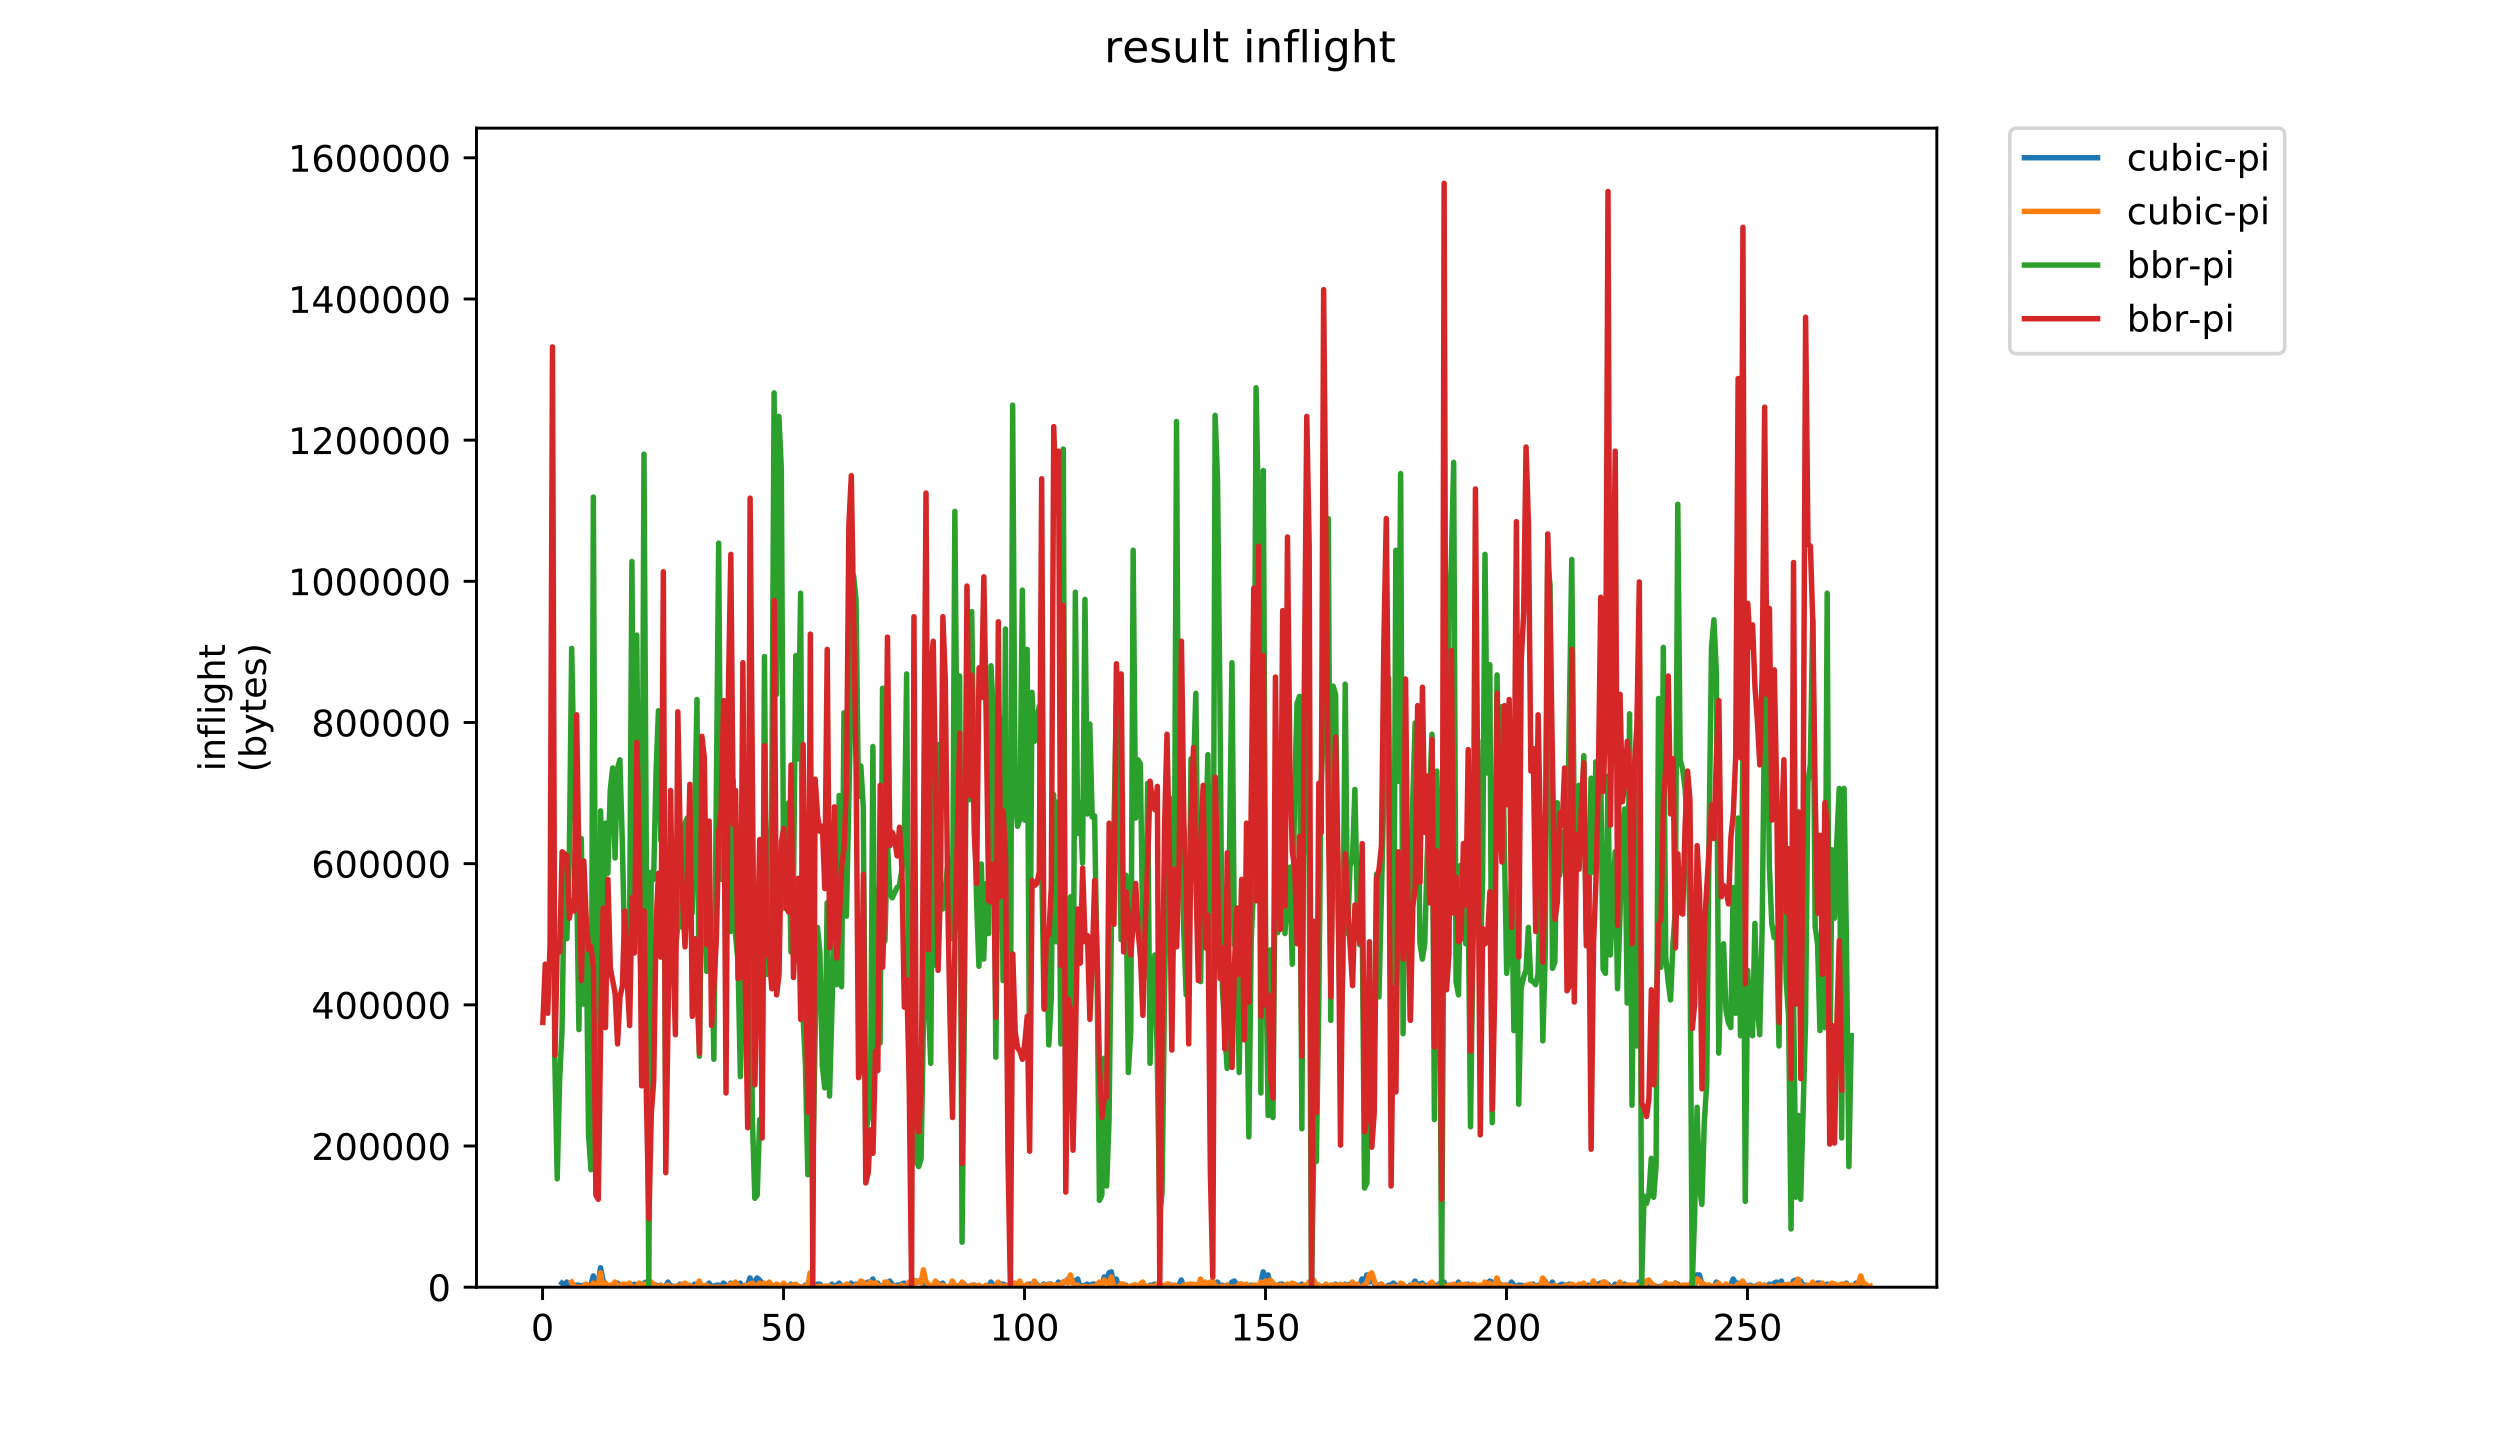 <?xml version="1.0" encoding="utf-8" standalone="no"?>
<!DOCTYPE svg PUBLIC "-//W3C//DTD SVG 1.1//EN"
  "http://www.w3.org/Graphics/SVG/1.1/DTD/svg11.dtd">
<!-- Created with matplotlib (https://matplotlib.org/) -->
<svg height="396pt" version="1.1" viewBox="0 0 684 396" width="684pt" xmlns="http://www.w3.org/2000/svg" xmlns:xlink="http://www.w3.org/1999/xlink">
 <defs>
  <style type="text/css">
*{stroke-linecap:butt;stroke-linejoin:round;}
  </style>
 </defs>
 <g id="figure_1">
  <g id="patch_1">
   <path d="M 0 396 
L 684 396 
L 684 0 
L 0 0 
z
" style="fill:#ffffff;"/>
  </g>
  <g id="axes_1">
   <g id="patch_2">
    <path d="M 130.364 352.174 
L 529.913 352.174 
L 529.913 35.062 
L 130.364 35.062 
z
" style="fill:#ffffff;"/>
   </g>
   <g id="matplotlib.axis_1">
    <g id="xtick_1">
     <g id="line2d_1">
      <defs>
       <path d="M 0 0 
L 0 3.5 
" id="m4eb0ae6286" style="stroke:#000000;stroke-width:0.8;"/>
      </defs>
      <g>
       <use style="stroke:#000000;stroke-width:0.8;" x="148.445" xlink:href="#m4eb0ae6286" y="352.174"/>
      </g>
     </g>
     <g id="text_1">
      <!-- 0 -->
      <defs>
       <path d="M 31.781 66.406 
Q 24.172 66.406 20.328 58.906 
Q 16.5 51.422 16.5 36.375 
Q 16.5 21.391 20.328 13.891 
Q 24.172 6.391 31.781 6.391 
Q 39.453 6.391 43.281 13.891 
Q 47.125 21.391 47.125 36.375 
Q 47.125 51.422 43.281 58.906 
Q 39.453 66.406 31.781 66.406 
z
M 31.781 74.219 
Q 44.047 74.219 50.516 64.516 
Q 56.984 54.828 56.984 36.375 
Q 56.984 17.969 50.516 8.266 
Q 44.047 -1.422 31.781 -1.422 
Q 19.531 -1.422 13.062 8.266 
Q 6.594 17.969 6.594 36.375 
Q 6.594 54.828 13.062 64.516 
Q 19.531 74.219 31.781 74.219 
z
" id="DejaVuSans-48"/>
      </defs>
      <g transform="translate(145.263 366.773)scale(0.1 -0.1)">
       <use xlink:href="#DejaVuSans-48"/>
      </g>
     </g>
    </g>
    <g id="xtick_2">
     <g id="line2d_2">
      <g>
       <use style="stroke:#000000;stroke-width:0.8;" x="214.377" xlink:href="#m4eb0ae6286" y="352.174"/>
      </g>
     </g>
     <g id="text_2">
      <!-- 50 -->
      <defs>
       <path d="M 10.797 72.906 
L 49.516 72.906 
L 49.516 64.594 
L 19.828 64.594 
L 19.828 46.734 
Q 21.969 47.469 24.109 47.828 
Q 26.266 48.188 28.422 48.188 
Q 40.625 48.188 47.75 41.5 
Q 54.891 34.812 54.891 23.391 
Q 54.891 11.625 47.562 5.094 
Q 40.234 -1.422 26.906 -1.422 
Q 22.312 -1.422 17.547 -0.641 
Q 12.797 0.141 7.719 1.703 
L 7.719 11.625 
Q 12.109 9.234 16.797 8.062 
Q 21.484 6.891 26.703 6.891 
Q 35.156 6.891 40.078 11.328 
Q 45.016 15.766 45.016 23.391 
Q 45.016 31 40.078 35.438 
Q 35.156 39.891 26.703 39.891 
Q 22.75 39.891 18.812 39.016 
Q 14.891 38.141 10.797 36.281 
z
" id="DejaVuSans-53"/>
      </defs>
      <g transform="translate(208.014 366.773)scale(0.1 -0.1)">
       <use xlink:href="#DejaVuSans-53"/>
       <use x="63.623" xlink:href="#DejaVuSans-48"/>
      </g>
     </g>
    </g>
    <g id="xtick_3">
     <g id="line2d_3">
      <g>
       <use style="stroke:#000000;stroke-width:0.8;" x="280.309" xlink:href="#m4eb0ae6286" y="352.174"/>
      </g>
     </g>
     <g id="text_3">
      <!-- 100 -->
      <defs>
       <path d="M 12.406 8.297 
L 28.516 8.297 
L 28.516 63.922 
L 10.984 60.406 
L 10.984 69.391 
L 28.422 72.906 
L 38.281 72.906 
L 38.281 8.297 
L 54.391 8.297 
L 54.391 0 
L 12.406 0 
z
" id="DejaVuSans-49"/>
      </defs>
      <g transform="translate(270.766 366.773)scale(0.1 -0.1)">
       <use xlink:href="#DejaVuSans-49"/>
       <use x="63.623" xlink:href="#DejaVuSans-48"/>
       <use x="127.246" xlink:href="#DejaVuSans-48"/>
      </g>
     </g>
    </g>
    <g id="xtick_4">
     <g id="line2d_4">
      <g>
       <use style="stroke:#000000;stroke-width:0.8;" x="346.242" xlink:href="#m4eb0ae6286" y="352.174"/>
      </g>
     </g>
     <g id="text_4">
      <!-- 150 -->
      <g transform="translate(336.698 366.773)scale(0.1 -0.1)">
       <use xlink:href="#DejaVuSans-49"/>
       <use x="63.623" xlink:href="#DejaVuSans-53"/>
       <use x="127.246" xlink:href="#DejaVuSans-48"/>
      </g>
     </g>
    </g>
    <g id="xtick_5">
     <g id="line2d_5">
      <g>
       <use style="stroke:#000000;stroke-width:0.8;" x="412.174" xlink:href="#m4eb0ae6286" y="352.174"/>
      </g>
     </g>
     <g id="text_5">
      <!-- 200 -->
      <defs>
       <path d="M 19.188 8.297 
L 53.609 8.297 
L 53.609 0 
L 7.328 0 
L 7.328 8.297 
Q 12.938 14.109 22.625 23.891 
Q 32.328 33.688 34.812 36.531 
Q 39.547 41.844 41.422 45.531 
Q 43.312 49.219 43.312 52.781 
Q 43.312 58.594 39.234 62.25 
Q 35.156 65.922 28.609 65.922 
Q 23.969 65.922 18.812 64.312 
Q 13.672 62.703 7.812 59.422 
L 7.812 69.391 
Q 13.766 71.781 18.938 73 
Q 24.125 74.219 28.422 74.219 
Q 39.75 74.219 46.484 68.547 
Q 53.219 62.891 53.219 53.422 
Q 53.219 48.922 51.531 44.891 
Q 49.859 40.875 45.406 35.406 
Q 44.188 33.984 37.641 27.219 
Q 31.109 20.453 19.188 8.297 
z
" id="DejaVuSans-50"/>
      </defs>
      <g transform="translate(402.63 366.773)scale(0.1 -0.1)">
       <use xlink:href="#DejaVuSans-50"/>
       <use x="63.623" xlink:href="#DejaVuSans-48"/>
       <use x="127.246" xlink:href="#DejaVuSans-48"/>
      </g>
     </g>
    </g>
    <g id="xtick_6">
     <g id="line2d_6">
      <g>
       <use style="stroke:#000000;stroke-width:0.8;" x="478.106" xlink:href="#m4eb0ae6286" y="352.174"/>
      </g>
     </g>
     <g id="text_6">
      <!-- 250 -->
      <g transform="translate(468.563 366.773)scale(0.1 -0.1)">
       <use xlink:href="#DejaVuSans-50"/>
       <use x="63.623" xlink:href="#DejaVuSans-53"/>
       <use x="127.246" xlink:href="#DejaVuSans-48"/>
      </g>
     </g>
    </g>
   </g>
   <g id="matplotlib.axis_2">
    <g id="ytick_1">
     <g id="line2d_7">
      <defs>
       <path d="M 0 0 
L -3.5 0 
" id="m18b5b6c8f8" style="stroke:#000000;stroke-width:0.8;"/>
      </defs>
      <g>
       <use style="stroke:#000000;stroke-width:0.8;" x="130.364" xlink:href="#m18b5b6c8f8" y="352.174"/>
      </g>
     </g>
     <g id="text_7">
      <!-- 0 -->
      <g transform="translate(117.001 355.973)scale(0.1 -0.1)">
       <use xlink:href="#DejaVuSans-48"/>
      </g>
     </g>
    </g>
    <g id="ytick_2">
     <g id="line2d_8">
      <g>
       <use style="stroke:#000000;stroke-width:0.8;" x="130.364" xlink:href="#m18b5b6c8f8" y="313.55"/>
      </g>
     </g>
     <g id="text_8">
      <!-- 200000 -->
      <g transform="translate(85.189 317.349)scale(0.1 -0.1)">
       <use xlink:href="#DejaVuSans-50"/>
       <use x="63.623" xlink:href="#DejaVuSans-48"/>
       <use x="127.246" xlink:href="#DejaVuSans-48"/>
       <use x="190.869" xlink:href="#DejaVuSans-48"/>
       <use x="254.492" xlink:href="#DejaVuSans-48"/>
       <use x="318.115" xlink:href="#DejaVuSans-48"/>
      </g>
     </g>
    </g>
    <g id="ytick_3">
     <g id="line2d_9">
      <g>
       <use style="stroke:#000000;stroke-width:0.8;" x="130.364" xlink:href="#m18b5b6c8f8" y="274.926"/>
      </g>
     </g>
     <g id="text_9">
      <!-- 400000 -->
      <defs>
       <path d="M 37.797 64.312 
L 12.891 25.391 
L 37.797 25.391 
z
M 35.203 72.906 
L 47.609 72.906 
L 47.609 25.391 
L 58.016 25.391 
L 58.016 17.188 
L 47.609 17.188 
L 47.609 0 
L 37.797 0 
L 37.797 17.188 
L 4.891 17.188 
L 4.891 26.703 
z
" id="DejaVuSans-52"/>
      </defs>
      <g transform="translate(85.189 278.725)scale(0.1 -0.1)">
       <use xlink:href="#DejaVuSans-52"/>
       <use x="63.623" xlink:href="#DejaVuSans-48"/>
       <use x="127.246" xlink:href="#DejaVuSans-48"/>
       <use x="190.869" xlink:href="#DejaVuSans-48"/>
       <use x="254.492" xlink:href="#DejaVuSans-48"/>
       <use x="318.115" xlink:href="#DejaVuSans-48"/>
      </g>
     </g>
    </g>
    <g id="ytick_4">
     <g id="line2d_10">
      <g>
       <use style="stroke:#000000;stroke-width:0.8;" x="130.364" xlink:href="#m18b5b6c8f8" y="236.301"/>
      </g>
     </g>
     <g id="text_10">
      <!-- 600000 -->
      <defs>
       <path d="M 33.016 40.375 
Q 26.375 40.375 22.484 35.828 
Q 18.609 31.297 18.609 23.391 
Q 18.609 15.531 22.484 10.953 
Q 26.375 6.391 33.016 6.391 
Q 39.656 6.391 43.531 10.953 
Q 47.406 15.531 47.406 23.391 
Q 47.406 31.297 43.531 35.828 
Q 39.656 40.375 33.016 40.375 
z
M 52.594 71.297 
L 52.594 62.312 
Q 48.875 64.062 45.094 64.984 
Q 41.312 65.922 37.594 65.922 
Q 27.828 65.922 22.672 59.328 
Q 17.531 52.734 16.797 39.406 
Q 19.672 43.656 24.016 45.922 
Q 28.375 48.188 33.594 48.188 
Q 44.578 48.188 50.953 41.516 
Q 57.328 34.859 57.328 23.391 
Q 57.328 12.156 50.688 5.359 
Q 44.047 -1.422 33.016 -1.422 
Q 20.359 -1.422 13.672 8.266 
Q 6.984 17.969 6.984 36.375 
Q 6.984 53.656 15.188 63.938 
Q 23.391 74.219 37.203 74.219 
Q 40.922 74.219 44.703 73.484 
Q 48.484 72.75 52.594 71.297 
z
" id="DejaVuSans-54"/>
      </defs>
      <g transform="translate(85.189 240.1)scale(0.1 -0.1)">
       <use xlink:href="#DejaVuSans-54"/>
       <use x="63.623" xlink:href="#DejaVuSans-48"/>
       <use x="127.246" xlink:href="#DejaVuSans-48"/>
       <use x="190.869" xlink:href="#DejaVuSans-48"/>
       <use x="254.492" xlink:href="#DejaVuSans-48"/>
       <use x="318.115" xlink:href="#DejaVuSans-48"/>
      </g>
     </g>
    </g>
    <g id="ytick_5">
     <g id="line2d_11">
      <g>
       <use style="stroke:#000000;stroke-width:0.8;" x="130.364" xlink:href="#m18b5b6c8f8" y="197.677"/>
      </g>
     </g>
     <g id="text_11">
      <!-- 800000 -->
      <defs>
       <path d="M 31.781 34.625 
Q 24.75 34.625 20.719 30.859 
Q 16.703 27.094 16.703 20.516 
Q 16.703 13.922 20.719 10.156 
Q 24.75 6.391 31.781 6.391 
Q 38.812 6.391 42.859 10.172 
Q 46.922 13.969 46.922 20.516 
Q 46.922 27.094 42.891 30.859 
Q 38.875 34.625 31.781 34.625 
z
M 21.922 38.812 
Q 15.578 40.375 12.031 44.719 
Q 8.5 49.078 8.5 55.328 
Q 8.5 64.062 14.719 69.141 
Q 20.953 74.219 31.781 74.219 
Q 42.672 74.219 48.875 69.141 
Q 55.078 64.062 55.078 55.328 
Q 55.078 49.078 51.531 44.719 
Q 48 40.375 41.703 38.812 
Q 48.828 37.156 52.797 32.312 
Q 56.781 27.484 56.781 20.516 
Q 56.781 9.906 50.312 4.234 
Q 43.844 -1.422 31.781 -1.422 
Q 19.734 -1.422 13.25 4.234 
Q 6.781 9.906 6.781 20.516 
Q 6.781 27.484 10.781 32.312 
Q 14.797 37.156 21.922 38.812 
z
M 18.312 54.391 
Q 18.312 48.734 21.844 45.562 
Q 25.391 42.391 31.781 42.391 
Q 38.141 42.391 41.719 45.562 
Q 45.312 48.734 45.312 54.391 
Q 45.312 60.062 41.719 63.234 
Q 38.141 66.406 31.781 66.406 
Q 25.391 66.406 21.844 63.234 
Q 18.312 60.062 18.312 54.391 
z
" id="DejaVuSans-56"/>
      </defs>
      <g transform="translate(85.189 201.476)scale(0.1 -0.1)">
       <use xlink:href="#DejaVuSans-56"/>
       <use x="63.623" xlink:href="#DejaVuSans-48"/>
       <use x="127.246" xlink:href="#DejaVuSans-48"/>
       <use x="190.869" xlink:href="#DejaVuSans-48"/>
       <use x="254.492" xlink:href="#DejaVuSans-48"/>
       <use x="318.115" xlink:href="#DejaVuSans-48"/>
      </g>
     </g>
    </g>
    <g id="ytick_6">
     <g id="line2d_12">
      <g>
       <use style="stroke:#000000;stroke-width:0.8;" x="130.364" xlink:href="#m18b5b6c8f8" y="159.053"/>
      </g>
     </g>
     <g id="text_12">
      <!-- 1000000 -->
      <g transform="translate(78.826 162.852)scale(0.1 -0.1)">
       <use xlink:href="#DejaVuSans-49"/>
       <use x="63.623" xlink:href="#DejaVuSans-48"/>
       <use x="127.246" xlink:href="#DejaVuSans-48"/>
       <use x="190.869" xlink:href="#DejaVuSans-48"/>
       <use x="254.492" xlink:href="#DejaVuSans-48"/>
       <use x="318.115" xlink:href="#DejaVuSans-48"/>
       <use x="381.738" xlink:href="#DejaVuSans-48"/>
      </g>
     </g>
    </g>
    <g id="ytick_7">
     <g id="line2d_13">
      <g>
       <use style="stroke:#000000;stroke-width:0.8;" x="130.364" xlink:href="#m18b5b6c8f8" y="120.428"/>
      </g>
     </g>
     <g id="text_13">
      <!-- 1200000 -->
      <g transform="translate(78.826 124.228)scale(0.1 -0.1)">
       <use xlink:href="#DejaVuSans-49"/>
       <use x="63.623" xlink:href="#DejaVuSans-50"/>
       <use x="127.246" xlink:href="#DejaVuSans-48"/>
       <use x="190.869" xlink:href="#DejaVuSans-48"/>
       <use x="254.492" xlink:href="#DejaVuSans-48"/>
       <use x="318.115" xlink:href="#DejaVuSans-48"/>
       <use x="381.738" xlink:href="#DejaVuSans-48"/>
      </g>
     </g>
    </g>
    <g id="ytick_8">
     <g id="line2d_14">
      <g>
       <use style="stroke:#000000;stroke-width:0.8;" x="130.364" xlink:href="#m18b5b6c8f8" y="81.804"/>
      </g>
     </g>
     <g id="text_14">
      <!-- 1400000 -->
      <g transform="translate(78.826 85.603)scale(0.1 -0.1)">
       <use xlink:href="#DejaVuSans-49"/>
       <use x="63.623" xlink:href="#DejaVuSans-52"/>
       <use x="127.246" xlink:href="#DejaVuSans-48"/>
       <use x="190.869" xlink:href="#DejaVuSans-48"/>
       <use x="254.492" xlink:href="#DejaVuSans-48"/>
       <use x="318.115" xlink:href="#DejaVuSans-48"/>
       <use x="381.738" xlink:href="#DejaVuSans-48"/>
      </g>
     </g>
    </g>
    <g id="ytick_9">
     <g id="line2d_15">
      <g>
       <use style="stroke:#000000;stroke-width:0.8;" x="130.364" xlink:href="#m18b5b6c8f8" y="43.18"/>
      </g>
     </g>
     <g id="text_15">
      <!-- 1600000 -->
      <g transform="translate(78.826 46.979)scale(0.1 -0.1)">
       <use xlink:href="#DejaVuSans-49"/>
       <use x="63.623" xlink:href="#DejaVuSans-54"/>
       <use x="127.246" xlink:href="#DejaVuSans-48"/>
       <use x="190.869" xlink:href="#DejaVuSans-48"/>
       <use x="254.492" xlink:href="#DejaVuSans-48"/>
       <use x="318.115" xlink:href="#DejaVuSans-48"/>
       <use x="381.738" xlink:href="#DejaVuSans-48"/>
      </g>
     </g>
    </g>
    <g id="text_16">
     <!-- inflight -->
     <defs>
      <path d="M 9.422 54.688 
L 18.406 54.688 
L 18.406 0 
L 9.422 0 
z
M 9.422 75.984 
L 18.406 75.984 
L 18.406 64.594 
L 9.422 64.594 
z
" id="DejaVuSans-105"/>
      <path d="M 54.891 33.016 
L 54.891 0 
L 45.906 0 
L 45.906 32.719 
Q 45.906 40.484 42.875 44.328 
Q 39.844 48.188 33.797 48.188 
Q 26.516 48.188 22.312 43.547 
Q 18.109 38.922 18.109 30.906 
L 18.109 0 
L 9.078 0 
L 9.078 54.688 
L 18.109 54.688 
L 18.109 46.188 
Q 21.344 51.125 25.703 53.562 
Q 30.078 56 35.797 56 
Q 45.219 56 50.047 50.172 
Q 54.891 44.344 54.891 33.016 
z
" id="DejaVuSans-110"/>
      <path d="M 37.109 75.984 
L 37.109 68.5 
L 28.516 68.5 
Q 23.688 68.5 21.797 66.547 
Q 19.922 64.594 19.922 59.516 
L 19.922 54.688 
L 34.719 54.688 
L 34.719 47.703 
L 19.922 47.703 
L 19.922 0 
L 10.891 0 
L 10.891 47.703 
L 2.297 47.703 
L 2.297 54.688 
L 10.891 54.688 
L 10.891 58.5 
Q 10.891 67.625 15.141 71.797 
Q 19.391 75.984 28.609 75.984 
z
" id="DejaVuSans-102"/>
      <path d="M 9.422 75.984 
L 18.406 75.984 
L 18.406 0 
L 9.422 0 
z
" id="DejaVuSans-108"/>
      <path d="M 45.406 27.984 
Q 45.406 37.75 41.375 43.109 
Q 37.359 48.484 30.078 48.484 
Q 22.859 48.484 18.828 43.109 
Q 14.797 37.75 14.797 27.984 
Q 14.797 18.266 18.828 12.891 
Q 22.859 7.516 30.078 7.516 
Q 37.359 7.516 41.375 12.891 
Q 45.406 18.266 45.406 27.984 
z
M 54.391 6.781 
Q 54.391 -7.172 48.188 -13.984 
Q 42 -20.797 29.203 -20.797 
Q 24.469 -20.797 20.266 -20.094 
Q 16.062 -19.391 12.109 -17.922 
L 12.109 -9.188 
Q 16.062 -11.328 19.922 -12.344 
Q 23.781 -13.375 27.781 -13.375 
Q 36.625 -13.375 41.016 -8.766 
Q 45.406 -4.156 45.406 5.172 
L 45.406 9.625 
Q 42.625 4.781 38.281 2.391 
Q 33.938 0 27.875 0 
Q 17.828 0 11.672 7.656 
Q 5.516 15.328 5.516 27.984 
Q 5.516 40.672 11.672 48.328 
Q 17.828 56 27.875 56 
Q 33.938 56 38.281 53.609 
Q 42.625 51.219 45.406 46.391 
L 45.406 54.688 
L 54.391 54.688 
z
" id="DejaVuSans-103"/>
      <path d="M 54.891 33.016 
L 54.891 0 
L 45.906 0 
L 45.906 32.719 
Q 45.906 40.484 42.875 44.328 
Q 39.844 48.188 33.797 48.188 
Q 26.516 48.188 22.312 43.547 
Q 18.109 38.922 18.109 30.906 
L 18.109 0 
L 9.078 0 
L 9.078 75.984 
L 18.109 75.984 
L 18.109 46.188 
Q 21.344 51.125 25.703 53.562 
Q 30.078 56 35.797 56 
Q 45.219 56 50.047 50.172 
Q 54.891 44.344 54.891 33.016 
z
" id="DejaVuSans-104"/>
      <path d="M 18.312 70.219 
L 18.312 54.688 
L 36.812 54.688 
L 36.812 47.703 
L 18.312 47.703 
L 18.312 18.016 
Q 18.312 11.328 20.141 9.422 
Q 21.969 7.516 27.594 7.516 
L 36.812 7.516 
L 36.812 0 
L 27.594 0 
Q 17.188 0 13.234 3.875 
Q 9.281 7.766 9.281 18.016 
L 9.281 47.703 
L 2.688 47.703 
L 2.688 54.688 
L 9.281 54.688 
L 9.281 70.219 
z
" id="DejaVuSans-116"/>
     </defs>
     <g transform="translate(61.549 211.018)rotate(-90)scale(0.1 -0.1)">
      <use xlink:href="#DejaVuSans-105"/>
      <use x="27.783" xlink:href="#DejaVuSans-110"/>
      <use x="91.162" xlink:href="#DejaVuSans-102"/>
      <use x="126.367" xlink:href="#DejaVuSans-108"/>
      <use x="154.15" xlink:href="#DejaVuSans-105"/>
      <use x="181.934" xlink:href="#DejaVuSans-103"/>
      <use x="245.41" xlink:href="#DejaVuSans-104"/>
      <use x="308.789" xlink:href="#DejaVuSans-116"/>
     </g>
     <!-- (bytes) -->
     <defs>
      <path d="M 31 75.875 
Q 24.469 64.656 21.281 53.656 
Q 18.109 42.672 18.109 31.391 
Q 18.109 20.125 21.312 9.062 
Q 24.516 -2 31 -13.188 
L 23.188 -13.188 
Q 15.875 -1.703 12.234 9.375 
Q 8.594 20.453 8.594 31.391 
Q 8.594 42.281 12.203 53.312 
Q 15.828 64.359 23.188 75.875 
z
" id="DejaVuSans-40"/>
      <path d="M 48.688 27.297 
Q 48.688 37.203 44.609 42.844 
Q 40.531 48.484 33.406 48.484 
Q 26.266 48.484 22.188 42.844 
Q 18.109 37.203 18.109 27.297 
Q 18.109 17.391 22.188 11.75 
Q 26.266 6.109 33.406 6.109 
Q 40.531 6.109 44.609 11.75 
Q 48.688 17.391 48.688 27.297 
z
M 18.109 46.391 
Q 20.953 51.266 25.266 53.625 
Q 29.594 56 35.594 56 
Q 45.562 56 51.781 48.094 
Q 58.016 40.188 58.016 27.297 
Q 58.016 14.406 51.781 6.484 
Q 45.562 -1.422 35.594 -1.422 
Q 29.594 -1.422 25.266 0.953 
Q 20.953 3.328 18.109 8.203 
L 18.109 0 
L 9.078 0 
L 9.078 75.984 
L 18.109 75.984 
z
" id="DejaVuSans-98"/>
      <path d="M 32.172 -5.078 
Q 28.375 -14.844 24.75 -17.812 
Q 21.141 -20.797 15.094 -20.797 
L 7.906 -20.797 
L 7.906 -13.281 
L 13.188 -13.281 
Q 16.891 -13.281 18.938 -11.516 
Q 21 -9.766 23.484 -3.219 
L 25.094 0.875 
L 2.984 54.688 
L 12.5 54.688 
L 29.594 11.922 
L 46.688 54.688 
L 56.203 54.688 
z
" id="DejaVuSans-121"/>
      <path d="M 56.203 29.594 
L 56.203 25.203 
L 14.891 25.203 
Q 15.484 15.922 20.484 11.062 
Q 25.484 6.203 34.422 6.203 
Q 39.594 6.203 44.453 7.469 
Q 49.312 8.734 54.109 11.281 
L 54.109 2.781 
Q 49.266 0.734 44.188 -0.344 
Q 39.109 -1.422 33.891 -1.422 
Q 20.797 -1.422 13.156 6.188 
Q 5.516 13.812 5.516 26.812 
Q 5.516 40.234 12.766 48.109 
Q 20.016 56 32.328 56 
Q 43.359 56 49.781 48.891 
Q 56.203 41.797 56.203 29.594 
z
M 47.219 32.234 
Q 47.125 39.594 43.094 43.984 
Q 39.062 48.391 32.422 48.391 
Q 24.906 48.391 20.391 44.141 
Q 15.875 39.891 15.188 32.172 
z
" id="DejaVuSans-101"/>
      <path d="M 44.281 53.078 
L 44.281 44.578 
Q 40.484 46.531 36.375 47.5 
Q 32.281 48.484 27.875 48.484 
Q 21.188 48.484 17.844 46.438 
Q 14.5 44.391 14.5 40.281 
Q 14.5 37.156 16.891 35.375 
Q 19.281 33.594 26.516 31.984 
L 29.594 31.297 
Q 39.156 29.25 43.188 25.516 
Q 47.219 21.781 47.219 15.094 
Q 47.219 7.469 41.188 3.016 
Q 35.156 -1.422 24.609 -1.422 
Q 20.219 -1.422 15.453 -0.562 
Q 10.688 0.297 5.422 2 
L 5.422 11.281 
Q 10.406 8.688 15.234 7.391 
Q 20.062 6.109 24.812 6.109 
Q 31.156 6.109 34.562 8.281 
Q 37.984 10.453 37.984 14.406 
Q 37.984 18.062 35.516 20.016 
Q 33.062 21.969 24.703 23.781 
L 21.578 24.516 
Q 13.234 26.266 9.516 29.906 
Q 5.812 33.547 5.812 39.891 
Q 5.812 47.609 11.281 51.797 
Q 16.75 56 26.812 56 
Q 31.781 56 36.172 55.266 
Q 40.578 54.547 44.281 53.078 
z
" id="DejaVuSans-115"/>
      <path d="M 8.016 75.875 
L 15.828 75.875 
Q 23.141 64.359 26.781 53.312 
Q 30.422 42.281 30.422 31.391 
Q 30.422 20.453 26.781 9.375 
Q 23.141 -1.703 15.828 -13.188 
L 8.016 -13.188 
Q 14.5 -2 17.703 9.062 
Q 20.906 20.125 20.906 31.391 
Q 20.906 42.672 17.703 53.656 
Q 14.5 64.656 8.016 75.875 
z
" id="DejaVuSans-41"/>
     </defs>
     <g transform="translate(72.747 211.295)rotate(-90)scale(0.1 -0.1)">
      <use xlink:href="#DejaVuSans-40"/>
      <use x="39.014" xlink:href="#DejaVuSans-98"/>
      <use x="102.49" xlink:href="#DejaVuSans-121"/>
      <use x="161.67" xlink:href="#DejaVuSans-116"/>
      <use x="200.879" xlink:href="#DejaVuSans-101"/>
      <use x="262.402" xlink:href="#DejaVuSans-115"/>
      <use x="314.502" xlink:href="#DejaVuSans-41"/>
     </g>
    </g>
   </g>
   <g id="line2d_16">
    <path clip-path="url(#pe4aa5cee23)" d="M 153.755 351.056 
L 154.414 351.615 
L 155.073 350.776 
L 155.733 351.335 
L 156.392 352.174 
L 157.051 352.174 
L 157.711 351.615 
L 158.37 351.615 
L 159.029 351.895 
L 159.689 351.615 
L 160.348 352.174 
L 161.007 352.174 
L 161.667 351.615 
L 162.326 349.098 
L 162.985 351.895 
L 163.645 351.335 
L 164.304 346.861 
L 164.963 350.217 
L 165.623 351.335 
L 166.282 352.174 
L 166.941 351.895 
L 167.601 351.895 
L 168.26 351.056 
L 168.919 351.056 
L 169.579 351.615 
L 171.557 351.615 
L 172.216 351.335 
L 172.875 352.174 
L 173.535 351.335 
L 174.194 351.895 
L 174.853 351.335 
L 175.513 351.615 
L 176.172 351.056 
L 176.831 350.776 
L 177.49 351.335 
L 178.15 351.335 
L 178.809 351.895 
L 179.468 351.615 
L 180.128 351.895 
L 180.787 351.615 
L 181.446 352.174 
L 182.106 351.895 
L 182.765 350.776 
L 183.424 351.895 
L 184.084 351.895 
L 184.743 352.174 
L 185.402 351.895 
L 186.062 351.335 
L 186.721 352.174 
L 187.38 352.174 
L 188.04 351.615 
L 188.699 352.174 
L 189.358 352.174 
L 190.018 351.335 
L 191.336 351.895 
L 192.655 351.895 
L 193.314 352.174 
L 193.974 351.056 
L 194.633 351.895 
L 195.292 351.895 
L 195.952 351.615 
L 196.611 351.615 
L 197.27 352.174 
L 197.93 351.056 
L 199.248 352.174 
L 199.907 351.056 
L 200.567 351.335 
L 201.226 351.895 
L 201.885 351.895 
L 202.545 351.056 
L 203.204 352.174 
L 204.523 351.615 
L 205.182 349.657 
L 205.841 351.056 
L 206.501 350.776 
L 207.16 349.657 
L 207.819 350.217 
L 208.479 351.056 
L 209.138 352.174 
L 209.797 351.335 
L 210.457 352.174 
L 211.116 351.615 
L 211.775 352.174 
L 212.435 351.615 
L 213.753 352.174 
L 214.413 351.615 
L 215.072 352.174 
L 215.731 351.895 
L 216.391 351.335 
L 217.05 352.174 
L 217.709 351.895 
L 218.369 352.174 
L 219.687 352.174 
L 220.346 351.615 
L 221.006 352.174 
L 221.665 350.496 
L 222.324 351.335 
L 222.984 351.895 
L 223.643 351.335 
L 224.302 351.335 
L 224.962 352.174 
L 226.94 352.174 
L 227.599 351.335 
L 228.258 352.174 
L 229.577 351.056 
L 230.236 351.895 
L 230.896 352.174 
L 232.214 352.174 
L 232.874 351.056 
L 233.533 351.895 
L 234.192 351.335 
L 234.852 352.174 
L 235.511 352.174 
L 236.17 351.056 
L 236.83 351.335 
L 237.489 350.776 
L 238.148 351.056 
L 238.808 349.937 
L 239.467 351.895 
L 240.126 351.056 
L 240.786 352.174 
L 241.445 351.895 
L 242.104 351.335 
L 242.763 351.615 
L 243.423 350.496 
L 244.741 352.174 
L 245.401 351.615 
L 246.06 351.615 
L 247.379 351.056 
L 248.038 352.174 
L 248.697 351.615 
L 249.357 351.615 
L 250.016 350.776 
L 250.675 350.496 
L 251.335 350.776 
L 251.994 350.217 
L 252.653 351.056 
L 253.313 352.174 
L 253.972 351.615 
L 254.631 352.174 
L 255.291 351.615 
L 255.95 352.174 
L 256.609 351.056 
L 257.269 352.174 
L 257.928 351.056 
L 258.587 352.174 
L 259.247 352.174 
L 259.906 351.895 
L 262.543 351.895 
L 263.203 351.056 
L 263.862 351.335 
L 264.521 352.174 
L 265.18 351.895 
L 265.84 351.895 
L 266.499 351.615 
L 267.158 352.174 
L 269.796 352.174 
L 270.455 351.895 
L 271.114 350.776 
L 271.774 351.615 
L 272.433 352.174 
L 273.092 351.056 
L 273.752 351.335 
L 274.411 351.335 
L 275.07 351.615 
L 275.73 352.174 
L 276.389 351.615 
L 277.048 351.895 
L 277.708 351.895 
L 278.367 351.615 
L 279.026 351.615 
L 279.686 352.174 
L 280.345 351.895 
L 281.004 351.895 
L 281.664 351.335 
L 282.323 352.174 
L 282.982 351.895 
L 283.642 351.335 
L 284.301 351.895 
L 284.96 351.895 
L 285.62 351.335 
L 286.279 351.895 
L 286.938 351.335 
L 287.597 351.335 
L 288.257 352.174 
L 288.916 352.174 
L 289.575 350.776 
L 290.235 351.895 
L 290.894 350.776 
L 291.553 350.776 
L 292.213 349.937 
L 292.872 350.217 
L 293.531 350.217 
L 294.191 351.056 
L 294.85 349.937 
L 295.509 352.174 
L 297.487 351.335 
L 298.147 351.895 
L 298.806 351.335 
L 299.465 351.335 
L 300.125 352.174 
L 300.784 351.056 
L 301.443 352.174 
L 302.103 349.378 
L 302.762 350.496 
L 303.421 348.259 
L 304.081 347.98 
L 304.74 352.174 
L 305.399 349.937 
L 306.059 351.895 
L 306.718 351.335 
L 307.377 351.615 
L 308.037 351.615 
L 308.696 352.174 
L 309.355 352.174 
L 310.674 351.615 
L 311.333 352.174 
L 312.652 351.615 
L 313.311 352.174 
L 313.97 352.174 
L 314.63 351.615 
L 315.289 351.615 
L 315.948 351.335 
L 316.608 352.174 
L 317.267 352.174 
L 317.926 351.895 
L 318.586 352.174 
L 319.245 352.174 
L 320.564 351.615 
L 321.223 351.895 
L 321.882 351.895 
L 322.542 351.615 
L 323.201 350.217 
L 323.86 352.174 
L 324.52 351.615 
L 325.838 351.615 
L 326.498 352.174 
L 327.157 352.174 
L 327.816 351.335 
L 329.794 352.174 
L 331.113 352.174 
L 331.772 351.056 
L 332.431 351.335 
L 333.091 350.776 
L 333.75 352.174 
L 334.409 351.615 
L 335.069 351.895 
L 335.728 351.615 
L 336.387 352.174 
L 337.047 350.776 
L 337.706 350.496 
L 339.025 352.174 
L 339.684 351.335 
L 340.343 351.895 
L 341.003 351.615 
L 341.662 352.174 
L 342.321 351.615 
L 343.64 352.174 
L 344.299 351.895 
L 344.959 351.056 
L 345.618 347.98 
L 346.277 351.335 
L 346.937 348.818 
L 347.596 352.174 
L 348.915 352.174 
L 349.574 351.615 
L 350.233 351.335 
L 350.893 351.335 
L 351.552 351.895 
L 352.211 352.174 
L 353.53 352.174 
L 354.848 351.615 
L 355.508 351.895 
L 356.167 351.335 
L 356.826 352.174 
L 357.486 351.615 
L 358.145 352.174 
L 358.804 350.496 
L 359.464 351.615 
L 360.782 351.615 
L 361.442 352.174 
L 362.76 351.615 
L 364.079 352.174 
L 364.738 352.174 
L 365.398 351.335 
L 366.057 352.174 
L 366.716 351.895 
L 367.376 352.174 
L 368.035 351.335 
L 368.694 351.615 
L 369.354 351.335 
L 370.013 351.335 
L 370.672 351.895 
L 371.332 351.615 
L 371.991 351.895 
L 372.65 349.937 
L 373.31 351.335 
L 373.969 348.818 
L 374.628 350.776 
L 375.288 349.937 
L 376.606 352.174 
L 377.265 351.615 
L 377.925 351.335 
L 378.584 352.174 
L 379.243 352.174 
L 379.903 351.615 
L 380.562 351.615 
L 381.221 351.056 
L 381.881 351.615 
L 383.199 352.174 
L 385.177 352.174 
L 385.837 351.615 
L 386.496 351.615 
L 387.155 350.496 
L 387.815 351.615 
L 389.133 351.056 
L 389.793 352.174 
L 390.452 351.615 
L 391.111 352.174 
L 391.771 352.174 
L 392.43 351.615 
L 393.089 351.895 
L 394.408 350.776 
L 395.067 350.776 
L 395.727 352.174 
L 396.386 352.174 
L 397.045 351.615 
L 397.705 351.895 
L 398.364 351.895 
L 399.023 350.776 
L 399.682 351.615 
L 400.342 352.174 
L 401.001 351.615 
L 401.66 351.335 
L 402.32 352.174 
L 402.979 352.174 
L 403.638 351.615 
L 404.957 352.174 
L 405.616 352.174 
L 406.276 351.615 
L 406.935 351.895 
L 407.594 350.496 
L 408.254 350.776 
L 408.913 351.615 
L 409.572 351.895 
L 410.232 351.335 
L 411.55 351.895 
L 412.21 351.615 
L 412.869 352.174 
L 413.528 350.776 
L 414.188 351.615 
L 414.847 352.174 
L 415.506 351.615 
L 416.166 351.615 
L 417.484 352.174 
L 418.144 352.174 
L 418.803 351.615 
L 419.462 351.335 
L 420.122 352.174 
L 420.781 351.615 
L 421.44 352.174 
L 422.099 350.776 
L 422.759 350.496 
L 423.418 351.895 
L 424.077 351.895 
L 424.737 350.776 
L 425.396 352.174 
L 426.055 352.174 
L 426.715 351.615 
L 427.374 351.335 
L 428.033 351.615 
L 428.693 351.615 
L 429.352 351.335 
L 430.011 351.895 
L 430.671 352.174 
L 431.33 351.895 
L 431.989 352.174 
L 433.308 351.615 
L 433.967 352.174 
L 434.627 351.615 
L 435.286 351.615 
L 435.945 352.174 
L 436.605 351.335 
L 437.264 351.335 
L 437.923 351.056 
L 438.583 351.615 
L 439.242 351.615 
L 439.901 351.335 
L 440.561 352.174 
L 441.22 352.174 
L 441.879 351.335 
L 443.857 352.174 
L 444.516 351.335 
L 445.176 351.615 
L 445.835 352.174 
L 447.813 352.174 
L 448.472 350.776 
L 449.132 351.615 
L 449.791 351.335 
L 450.45 351.615 
L 451.769 351.615 
L 452.428 351.895 
L 453.088 351.895 
L 453.747 352.174 
L 454.406 351.895 
L 455.066 352.174 
L 455.725 351.056 
L 456.384 352.174 
L 457.703 352.174 
L 458.362 351.056 
L 459.022 351.335 
L 459.681 351.895 
L 460.34 351.895 
L 461 352.174 
L 462.318 351.615 
L 462.978 351.056 
L 463.637 351.615 
L 464.296 348.818 
L 464.955 348.818 
L 465.615 351.335 
L 466.274 352.174 
L 466.933 352.174 
L 467.593 351.615 
L 468.252 352.174 
L 468.911 352.174 
L 469.571 350.776 
L 470.23 351.615 
L 470.889 352.174 
L 472.208 351.615 
L 472.867 351.895 
L 473.527 351.615 
L 474.186 349.937 
L 474.845 351.056 
L 475.505 351.056 
L 476.164 351.335 
L 476.823 351.056 
L 477.483 352.174 
L 478.801 351.615 
L 480.12 352.174 
L 480.779 351.615 
L 481.439 352.174 
L 482.098 352.174 
L 482.757 351.615 
L 483.417 352.174 
L 484.076 351.335 
L 484.735 351.895 
L 485.395 351.056 
L 486.054 350.776 
L 486.713 352.174 
L 487.372 350.496 
L 488.032 352.174 
L 488.691 351.615 
L 489.35 352.174 
L 490.01 352.174 
L 490.669 350.496 
L 491.328 350.217 
L 491.988 351.056 
L 492.647 350.496 
L 493.306 351.895 
L 493.966 351.615 
L 494.625 352.174 
L 496.603 352.174 
L 497.262 351.056 
L 497.922 351.056 
L 498.581 352.174 
L 499.24 351.895 
L 499.9 351.335 
L 500.559 351.895 
L 501.878 351.335 
L 502.537 351.895 
L 503.196 352.174 
L 504.515 351.615 
L 505.174 351.056 
L 505.834 352.174 
L 507.152 352.174 
L 507.812 351.056 
L 508.471 351.615 
L 509.13 351.335 
L 509.13 351.335 
" style="fill:none;stroke:#1f77b4;stroke-linecap:square;stroke-width:1.5;"/>
   </g>
   <g id="line2d_17">
    <path clip-path="url(#pe4aa5cee23)" d="M 156.376 350.776 
L 157.036 351.895 
L 157.695 352.174 
L 159.014 352.174 
L 159.673 351.895 
L 160.332 351.335 
L 160.992 351.895 
L 161.651 352.174 
L 162.31 351.056 
L 162.97 351.895 
L 163.629 351.895 
L 164.288 348.259 
L 164.948 352.174 
L 165.607 351.056 
L 166.266 351.895 
L 166.925 351.615 
L 167.585 351.615 
L 168.244 350.776 
L 168.903 351.895 
L 169.563 352.174 
L 170.222 351.335 
L 170.881 351.335 
L 171.541 351.895 
L 172.2 351.056 
L 172.859 352.174 
L 174.178 352.174 
L 174.837 351.056 
L 175.497 351.615 
L 176.156 351.335 
L 176.815 351.895 
L 177.475 351.056 
L 178.134 350.776 
L 179.453 351.895 
L 180.112 352.174 
L 180.771 351.615 
L 181.431 352.174 
L 182.749 351.615 
L 183.409 352.174 
L 184.068 352.174 
L 184.727 351.895 
L 185.387 352.174 
L 186.046 351.615 
L 186.705 351.615 
L 187.365 351.056 
L 188.024 351.895 
L 188.683 351.615 
L 189.342 352.174 
L 190.002 352.174 
L 190.661 351.895 
L 191.32 350.496 
L 191.98 352.174 
L 192.639 352.174 
L 193.298 351.615 
L 193.958 352.174 
L 198.573 352.174 
L 199.232 351.895 
L 199.892 351.335 
L 200.551 351.615 
L 201.21 350.776 
L 201.87 351.895 
L 202.529 352.174 
L 203.188 352.174 
L 203.848 351.615 
L 204.507 352.174 
L 205.166 351.335 
L 205.826 351.056 
L 206.485 352.174 
L 207.144 351.895 
L 207.804 351.056 
L 208.463 351.895 
L 209.122 351.056 
L 209.782 351.895 
L 210.441 350.776 
L 211.1 351.895 
L 211.759 352.174 
L 212.419 351.335 
L 213.078 351.615 
L 213.737 352.174 
L 214.397 351.056 
L 215.056 351.895 
L 215.715 351.895 
L 216.375 351.615 
L 217.034 351.615 
L 217.693 351.335 
L 218.353 351.895 
L 219.012 352.174 
L 219.671 352.174 
L 220.331 351.895 
L 220.99 352.174 
L 221.649 348.259 
L 222.309 352.174 
L 222.968 351.895 
L 223.627 352.174 
L 224.287 351.895 
L 224.946 352.174 
L 225.605 351.895 
L 226.924 351.895 
L 227.583 352.174 
L 228.902 352.174 
L 229.561 351.895 
L 230.221 351.895 
L 230.88 352.174 
L 231.539 351.335 
L 232.198 351.615 
L 232.858 352.174 
L 233.517 352.174 
L 234.176 351.615 
L 234.836 352.174 
L 235.495 350.496 
L 236.154 350.776 
L 236.814 352.174 
L 237.473 351.335 
L 238.132 350.776 
L 238.792 351.335 
L 239.451 351.056 
L 240.77 352.174 
L 241.429 352.174 
L 242.088 350.776 
L 242.748 350.776 
L 243.407 352.174 
L 244.066 351.895 
L 244.726 351.895 
L 245.385 352.174 
L 246.044 352.174 
L 246.704 351.615 
L 247.363 352.174 
L 248.022 351.895 
L 248.682 350.776 
L 249.341 351.615 
L 250 350.217 
L 250.66 351.056 
L 251.319 350.496 
L 251.978 351.056 
L 252.638 347.42 
L 253.297 350.496 
L 253.956 351.335 
L 254.615 351.895 
L 255.275 351.895 
L 255.934 350.496 
L 256.593 351.335 
L 257.253 351.895 
L 257.912 351.615 
L 259.231 352.174 
L 259.89 352.174 
L 260.549 350.496 
L 261.209 351.615 
L 262.527 352.174 
L 263.187 350.776 
L 263.846 351.615 
L 265.165 352.174 
L 265.824 351.615 
L 266.483 351.615 
L 267.143 351.895 
L 267.802 351.615 
L 268.461 352.174 
L 269.121 352.174 
L 269.78 351.615 
L 270.439 352.174 
L 271.099 351.895 
L 271.758 352.174 
L 272.417 352.174 
L 273.077 350.776 
L 273.736 352.174 
L 274.395 351.895 
L 275.055 351.895 
L 275.714 351.615 
L 276.373 351.615 
L 277.032 351.056 
L 277.692 351.056 
L 278.351 352.174 
L 279.01 350.496 
L 279.67 352.174 
L 280.329 352.174 
L 280.988 351.335 
L 281.648 352.174 
L 282.307 352.174 
L 282.966 350.496 
L 283.626 351.615 
L 284.944 352.174 
L 285.604 351.615 
L 286.263 352.174 
L 286.922 351.335 
L 287.582 351.615 
L 290.219 351.615 
L 290.878 350.776 
L 291.538 350.496 
L 292.197 351.056 
L 292.856 348.818 
L 293.516 351.056 
L 294.175 351.615 
L 294.834 351.615 
L 295.494 352.174 
L 296.153 352.174 
L 296.812 351.895 
L 297.472 352.174 
L 298.131 352.174 
L 298.79 351.895 
L 299.449 352.174 
L 300.109 351.615 
L 300.768 350.776 
L 301.427 351.895 
L 302.087 350.217 
L 303.405 351.335 
L 304.065 349.378 
L 304.724 352.174 
L 306.043 352.174 
L 306.702 351.335 
L 307.361 351.335 
L 308.021 351.895 
L 308.68 352.174 
L 309.999 351.615 
L 310.658 351.615 
L 311.317 352.174 
L 311.977 351.335 
L 312.636 350.776 
L 313.295 351.895 
L 313.955 352.174 
L 314.614 351.895 
L 315.273 351.895 
L 315.933 352.174 
L 316.592 351.335 
L 317.251 351.615 
L 317.911 351.615 
L 318.57 352.174 
L 319.229 351.335 
L 319.889 351.335 
L 320.548 352.174 
L 321.207 351.615 
L 322.526 352.174 
L 323.185 352.174 
L 323.844 351.615 
L 324.504 351.895 
L 325.163 351.335 
L 326.482 351.335 
L 327.141 351.615 
L 327.8 352.174 
L 328.46 349.937 
L 329.119 352.174 
L 329.778 350.776 
L 330.438 351.895 
L 331.097 350.776 
L 331.756 350.496 
L 332.416 351.615 
L 333.075 352.174 
L 333.734 352.174 
L 334.394 351.895 
L 335.053 352.174 
L 335.712 351.615 
L 336.372 352.174 
L 338.35 352.174 
L 339.009 351.335 
L 339.668 351.335 
L 340.328 351.615 
L 340.987 351.335 
L 341.646 352.174 
L 342.306 352.174 
L 342.965 351.615 
L 343.624 351.615 
L 344.283 352.174 
L 344.943 350.776 
L 345.602 351.335 
L 346.261 350.496 
L 346.921 351.335 
L 347.58 350.217 
L 348.239 351.056 
L 348.899 351.615 
L 349.558 351.895 
L 350.217 351.615 
L 350.877 352.174 
L 351.536 351.615 
L 352.195 351.335 
L 352.855 352.174 
L 353.514 351.056 
L 354.173 351.335 
L 354.833 351.895 
L 355.492 351.895 
L 356.151 352.174 
L 356.811 351.615 
L 357.47 352.174 
L 358.129 350.776 
L 358.789 351.615 
L 359.448 350.217 
L 360.107 351.615 
L 360.767 351.615 
L 361.426 352.174 
L 362.085 352.174 
L 362.745 351.335 
L 363.404 352.174 
L 364.063 351.615 
L 365.382 351.615 
L 366.041 352.174 
L 366.7 351.335 
L 367.36 351.615 
L 368.678 351.615 
L 369.338 352.174 
L 369.997 350.776 
L 370.656 351.895 
L 371.316 351.335 
L 371.975 352.174 
L 372.634 352.174 
L 373.953 351.056 
L 374.612 348.818 
L 375.272 348.259 
L 376.59 352.174 
L 377.25 352.174 
L 377.909 351.335 
L 378.568 351.895 
L 379.228 352.174 
L 380.546 352.174 
L 381.206 351.895 
L 381.865 352.174 
L 382.524 352.174 
L 383.184 351.056 
L 383.843 351.335 
L 384.502 352.174 
L 385.162 352.174 
L 387.14 351.335 
L 387.799 351.895 
L 388.458 352.174 
L 389.117 351.615 
L 389.777 352.174 
L 390.436 352.174 
L 391.095 351.335 
L 391.755 350.776 
L 392.414 352.174 
L 393.733 352.174 
L 394.392 351.056 
L 395.051 352.174 
L 395.711 352.174 
L 396.37 351.615 
L 397.029 352.174 
L 397.689 351.335 
L 398.348 352.174 
L 399.007 351.615 
L 399.667 351.335 
L 400.326 351.895 
L 400.985 351.335 
L 401.645 352.174 
L 402.304 351.615 
L 402.963 351.335 
L 404.282 351.895 
L 404.941 351.615 
L 405.601 352.174 
L 406.26 350.776 
L 406.919 351.895 
L 407.579 351.056 
L 408.238 351.895 
L 408.897 352.174 
L 409.557 349.657 
L 410.216 351.615 
L 410.875 352.174 
L 411.534 351.615 
L 412.194 351.615 
L 412.853 352.174 
L 413.512 351.895 
L 414.172 352.174 
L 416.809 352.174 
L 417.468 351.615 
L 418.128 351.615 
L 418.787 351.335 
L 419.446 351.895 
L 420.106 351.895 
L 420.765 352.174 
L 421.424 351.895 
L 422.084 349.657 
L 422.743 350.776 
L 423.402 351.615 
L 424.721 352.174 
L 425.38 351.615 
L 426.04 352.174 
L 427.358 352.174 
L 428.677 351.615 
L 429.336 352.174 
L 429.996 351.335 
L 430.655 351.615 
L 431.314 352.174 
L 431.974 351.335 
L 432.633 351.615 
L 433.292 351.056 
L 433.951 352.174 
L 435.27 352.174 
L 435.929 350.496 
L 436.589 352.174 
L 437.248 351.895 
L 437.907 352.174 
L 438.567 350.776 
L 439.226 350.776 
L 439.885 352.174 
L 442.523 352.174 
L 443.182 350.776 
L 443.841 352.174 
L 445.16 351.615 
L 447.797 351.615 
L 449.116 352.174 
L 449.775 352.174 
L 450.435 350.496 
L 451.094 350.217 
L 451.753 351.056 
L 453.072 352.174 
L 455.05 352.174 
L 455.709 351.056 
L 456.368 351.615 
L 457.028 351.335 
L 457.687 351.895 
L 458.346 351.056 
L 459.006 351.895 
L 459.665 352.174 
L 460.324 351.615 
L 461.643 351.615 
L 462.302 352.174 
L 462.962 350.496 
L 463.621 351.895 
L 464.28 349.937 
L 464.94 350.217 
L 465.599 351.335 
L 466.258 351.335 
L 466.918 351.895 
L 467.577 351.615 
L 468.236 352.174 
L 469.555 351.615 
L 470.214 351.056 
L 470.874 352.174 
L 471.533 351.895 
L 472.192 351.335 
L 472.852 352.174 
L 473.511 351.895 
L 474.17 352.174 
L 474.83 352.174 
L 475.489 351.335 
L 476.148 351.615 
L 476.807 350.496 
L 477.467 351.615 
L 478.126 352.174 
L 478.785 351.895 
L 479.445 352.174 
L 480.104 352.174 
L 480.763 351.895 
L 481.423 351.335 
L 482.082 351.895 
L 482.741 351.615 
L 483.401 352.174 
L 484.06 352.174 
L 484.719 351.895 
L 485.379 352.174 
L 486.038 352.174 
L 486.697 351.615 
L 487.357 351.895 
L 488.016 351.615 
L 488.675 351.615 
L 489.335 351.335 
L 489.994 352.174 
L 490.653 351.335 
L 491.313 351.056 
L 491.972 349.937 
L 492.631 351.895 
L 493.291 351.895 
L 493.95 352.174 
L 494.609 351.615 
L 495.269 352.174 
L 495.928 350.776 
L 496.587 352.174 
L 497.247 351.615 
L 497.906 351.895 
L 498.565 351.056 
L 499.224 352.174 
L 499.884 352.174 
L 501.202 351.056 
L 502.521 351.615 
L 503.18 351.615 
L 503.84 351.335 
L 505.158 351.335 
L 505.818 351.895 
L 506.477 351.615 
L 507.136 351.895 
L 507.796 351.895 
L 508.455 351.056 
L 509.114 349.098 
L 509.774 351.056 
L 510.433 351.335 
L 511.092 352.174 
L 511.752 351.895 
L 511.752 351.895 
" style="fill:none;stroke:#ff7f0e;stroke-linecap:square;stroke-width:1.5;"/>
   </g>
   <g id="line2d_18">
    <path clip-path="url(#pe4aa5cee23)" d="M 151.135 199.211 
L 151.794 289.814 
L 152.453 322.532 
L 153.113 295.407 
L 153.772 281.705 
L 154.431 236.683 
L 155.091 256.817 
L 155.75 235.564 
L 156.409 177.399 
L 157.069 210.956 
L 157.728 237.801 
L 158.387 281.705 
L 159.047 229.412 
L 159.706 274.714 
L 160.365 253.182 
L 161.025 310.508 
L 161.684 320.016 
L 162.343 136.013 
L 163.003 285.9 
L 163.662 298.483 
L 164.321 221.862 
L 164.98 259.893 
L 165.64 225.218 
L 166.299 238.92 
L 166.958 216.269 
L 167.618 210.117 
L 168.277 234.725 
L 168.936 210.397 
L 169.596 207.88 
L 170.255 229.972 
L 170.914 259.893 
L 171.574 250.385 
L 172.233 258.495 
L 172.892 153.63 
L 173.552 249.267 
L 174.211 173.764 
L 174.87 245.631 
L 175.53 276.671 
L 176.189 124.268 
L 177.508 351.895 
L 178.167 238.64 
L 178.826 240.598 
L 179.486 211.515 
L 180.145 194.457 
L 180.804 229.972 
L 181.464 197.254 
L 182.123 303.796 
L 182.782 245.911 
L 183.442 254.859 
L 184.101 252.622 
L 184.76 260.173 
L 185.419 253.741 
L 186.079 235.285 
L 186.738 253.741 
L 187.397 225.218 
L 188.057 223.819 
L 188.716 243.115 
L 189.375 249.826 
L 190.035 224.938 
L 190.694 191.381 
L 191.353 288.976 
L 192.013 235.844 
L 192.672 233.327 
L 193.331 265.765 
L 193.991 262.969 
L 194.65 251.504 
L 195.309 289.814 
L 196.628 148.596 
L 197.287 240.598 
L 197.947 203.685 
L 198.606 252.063 
L 199.265 228.014 
L 199.925 254.859 
L 200.584 213.473 
L 201.243 255.978 
L 201.903 262.689 
L 202.562 294.568 
L 203.881 243.674 
L 204.54 238.081 
L 205.199 233.607 
L 205.859 306.313 
L 206.518 327.845 
L 207.177 327.007 
L 207.836 306.313 
L 208.496 307.152 
L 209.155 179.636 
L 209.814 266.604 
L 210.474 240.598 
L 211.133 224.099 
L 211.792 107.489 
L 212.452 189.983 
L 213.111 113.921 
L 213.77 128.183 
L 214.43 248.428 
L 215.089 228.294 
L 215.748 219.625 
L 216.408 260.452 
L 217.067 246.75 
L 217.726 179.357 
L 218.386 207.6 
L 219.045 162.299 
L 219.704 277.79 
L 220.364 291.492 
L 221.023 321.414 
L 221.682 302.958 
L 222.342 322.812 
L 223.001 283.942 
L 223.66 253.741 
L 224.32 260.452 
L 224.979 291.492 
L 225.638 297.644 
L 226.298 247.03 
L 226.957 299.882 
L 228.276 252.622 
L 228.935 269.401 
L 229.594 217.667 
L 230.253 269.96 
L 230.913 195.017 
L 231.572 250.665 
L 233.55 157.545 
L 234.209 163.977 
L 234.869 217.947 
L 235.528 209.558 
L 236.187 220.743 
L 236.847 309.949 
L 237.506 306.313 
L 238.165 301.559 
L 238.825 204.245 
L 239.484 290.374 
L 240.143 243.394 
L 240.803 285.34 
L 241.462 188.305 
L 242.121 257.376 
L 242.781 229.972 
L 243.44 244.513 
L 244.099 245.631 
L 245.418 242.835 
L 246.077 242.276 
L 246.737 238.081 
L 247.396 232.768 
L 248.055 184.39 
L 248.715 290.374 
L 249.374 319.177 
L 250.033 227.455 
L 250.693 317.778 
L 251.352 319.177 
L 252.011 316.94 
L 252.67 278.629 
L 253.33 250.945 
L 253.989 274.155 
L 254.648 290.933 
L 255.308 208.719 
L 255.967 264.088 
L 256.626 203.685 
L 257.286 244.792 
L 257.945 248.707 
L 258.604 243.394 
L 259.264 236.963 
L 259.923 235.285 
L 260.582 256.817 
L 261.242 139.927 
L 261.901 216.269 
L 262.56 184.949 
L 263.22 339.87 
L 263.879 274.714 
L 264.538 174.323 
L 265.198 218.786 
L 265.857 167.332 
L 266.516 213.473 
L 267.176 245.911 
L 267.835 264.367 
L 268.494 236.403 
L 269.154 262.41 
L 269.813 241.716 
L 270.472 255.419 
L 271.132 182.153 
L 271.791 195.576 
L 272.45 289.255 
L 273.11 221.862 
L 273.769 196.415 
L 274.428 268.282 
L 275.087 172.086 
L 275.747 299.882 
L 276.406 304.356 
L 277.065 110.845 
L 277.725 216.828 
L 278.384 226.057 
L 279.043 224.099 
L 279.703 161.46 
L 280.362 224.379 
L 281.021 177.679 
L 281.681 295.128 
L 282.34 189.424 
L 282.999 202.846 
L 284.318 193.339 
L 285.637 275.273 
L 286.296 255.698 
L 286.955 285.9 
L 287.615 273.316 
L 288.274 217.388 
L 288.933 257.656 
L 289.593 219.345 
L 290.252 285.62 
L 290.911 122.869 
L 291.571 302.678 
L 292.23 284.222 
L 292.889 245.352 
L 293.549 300.72 
L 294.208 162.019 
L 294.867 228.014 
L 295.527 219.625 
L 296.186 236.124 
L 296.845 163.977 
L 297.504 222.701 
L 298.164 198.093 
L 298.823 223.54 
L 299.482 223.26 
L 300.142 264.927 
L 300.801 328.405 
L 301.46 327.007 
L 302.12 289.535 
L 302.779 324.49 
L 303.438 306.313 
L 304.098 250.665 
L 304.757 227.734 
L 305.416 192.779 
L 306.076 215.99 
L 306.735 257.097 
L 307.394 249.826 
L 308.054 239.479 
L 308.713 293.45 
L 309.372 282.264 
L 310.032 150.554 
L 310.691 223.819 
L 311.35 207.88 
L 312.01 208.999 
L 312.669 257.097 
L 313.328 267.164 
L 313.988 214.312 
L 314.647 290.933 
L 315.306 263.249 
L 315.966 261.291 
L 316.625 289.535 
L 317.284 332.32 
L 317.944 326.168 
L 318.603 272.477 
L 319.262 233.886 
L 319.921 218.227 
L 320.581 246.75 
L 321.24 257.656 
L 321.899 115.319 
L 322.559 241.716 
L 323.218 224.658 
L 323.877 254.859 
L 324.537 272.197 
L 325.196 269.401 
L 325.855 207.6 
L 326.515 212.075 
L 327.174 189.703 
L 327.833 250.665 
L 328.493 268.562 
L 329.152 222.142 
L 329.811 231.649 
L 330.471 206.482 
L 331.13 258.774 
L 331.789 301.559 
L 332.449 113.641 
L 333.108 130.699 
L 333.767 191.381 
L 334.427 270.24 
L 335.745 292.331 
L 336.405 231.649 
L 337.064 181.314 
L 337.723 258.495 
L 338.383 257.936 
L 339.042 293.45 
L 339.701 254.3 
L 340.361 252.622 
L 341.02 263.249 
L 341.679 311.067 
L 342.338 256.817 
L 342.998 242.555 
L 343.657 106.091 
L 344.316 141.046 
L 344.976 299.043 
L 345.635 128.742 
L 346.294 259.893 
L 346.954 305.195 
L 347.613 259.893 
L 348.272 305.754 
L 348.932 229.692 
L 349.591 255.139 
L 350.25 242.835 
L 350.91 244.233 
L 351.569 255.419 
L 352.228 244.233 
L 352.888 237.242 
L 353.547 263.808 
L 354.206 217.388 
L 354.866 192.5 
L 355.525 190.542 
L 356.184 308.83 
L 356.844 189.983 
L 357.503 226.057 
L 358.162 234.166 
L 358.822 351.895 
L 359.481 313.304 
L 360.14 317.778 
L 360.8 276.671 
L 361.459 214.871 
L 362.118 198.372 
L 362.778 175.442 
L 363.437 141.885 
L 364.096 279.188 
L 364.755 187.746 
L 365.415 189.983 
L 366.074 248.148 
L 366.733 281.705 
L 367.393 265.486 
L 368.052 187.187 
L 368.711 255.419 
L 369.371 236.963 
L 370.03 235.005 
L 370.689 215.99 
L 371.349 246.75 
L 372.008 258.495 
L 372.667 248.428 
L 373.327 325.049 
L 373.986 323.651 
L 374.645 273.875 
L 375.305 296.526 
L 375.964 287.577 
L 376.623 239.2 
L 377.283 272.756 
L 378.601 218.227 
L 379.261 220.184 
L 379.92 185.509 
L 380.579 281.705 
L 381.239 286.179 
L 381.898 150.554 
L 382.557 213.752 
L 383.217 129.581 
L 383.876 282.823 
L 384.535 224.658 
L 385.195 227.734 
L 385.854 278.909 
L 386.513 219.625 
L 387.172 197.813 
L 387.832 199.77 
L 388.491 257.936 
L 389.15 262.41 
L 389.81 258.215 
L 390.469 234.446 
L 391.788 200.889 
L 392.447 306.313 
L 393.106 210.956 
L 393.766 236.683 
L 394.425 351.895 
L 395.084 239.759 
L 395.744 263.808 
L 396.403 169.849 
L 397.062 154.748 
L 397.722 126.505 
L 398.381 268.562 
L 399.04 272.197 
L 399.7 236.683 
L 400.359 250.106 
L 401.018 258.215 
L 401.678 245.352 
L 402.337 308.271 
L 402.996 257.936 
L 403.656 245.631 
L 404.315 202.567 
L 404.974 262.689 
L 405.634 241.157 
L 406.293 151.672 
L 406.952 211.515 
L 407.612 181.873 
L 408.271 307.152 
L 409.589 184.67 
L 410.249 228.014 
L 410.908 193.339 
L 412.227 266.325 
L 412.886 258.495 
L 413.545 241.437 
L 414.205 281.985 
L 414.864 212.913 
L 415.523 302.119 
L 416.183 270.24 
L 416.842 267.443 
L 417.501 265.486 
L 418.161 253.741 
L 418.82 268.282 
L 419.479 268.562 
L 420.139 269.401 
L 420.798 266.604 
L 421.457 241.716 
L 422.117 284.781 
L 422.776 260.732 
L 423.435 153.909 
L 424.095 160.062 
L 424.754 264.927 
L 425.413 263.249 
L 426.073 219.625 
L 426.732 239.479 
L 427.391 235.005 
L 428.051 227.455 
L 428.71 238.92 
L 430.028 153.071 
L 430.688 223.26 
L 431.347 232.488 
L 432.006 214.871 
L 432.666 226.336 
L 433.325 206.761 
L 433.984 254.859 
L 434.644 254.58 
L 435.303 212.913 
L 435.962 238.64 
L 436.622 208.439 
L 437.281 211.236 
L 437.94 210.676 
L 438.6 265.206 
L 439.259 266.325 
L 439.918 212.354 
L 440.578 261.291 
L 441.896 233.048 
L 442.556 270.519 
L 443.215 250.945 
L 443.874 226.616 
L 444.534 221.303 
L 445.193 274.434 
L 445.852 195.296 
L 446.512 302.398 
L 447.171 247.03 
L 447.83 286.179 
L 448.49 166.214 
L 449.149 351.895 
L 449.808 327.286 
L 450.468 329.244 
L 451.127 327.007 
L 451.786 316.94 
L 452.445 327.566 
L 453.105 318.897 
L 453.764 191.102 
L 454.423 264.647 
L 455.083 177.12 
L 455.742 261.85 
L 456.401 268.562 
L 457.061 273.595 
L 457.72 258.215 
L 458.379 248.987 
L 459.039 137.97 
L 459.698 207.88 
L 460.357 210.397 
L 461.017 215.71 
L 461.676 225.218 
L 462.335 251.504 
L 462.995 351.895 
L 463.654 332.32 
L 464.313 302.958 
L 464.973 325.049 
L 465.632 329.523 
L 466.291 307.152 
L 466.951 296.526 
L 467.61 228.014 
L 468.269 177.12 
L 468.929 169.569 
L 469.588 183.831 
L 470.247 288.137 
L 470.907 264.367 
L 471.566 258.215 
L 472.225 276.392 
L 472.885 279.747 
L 473.544 281.146 
L 474.203 242.835 
L 474.862 277.231 
L 475.522 223.819 
L 476.181 283.383 
L 476.84 202.846 
L 477.5 328.684 
L 478.159 265.486 
L 478.818 279.468 
L 479.478 283.383 
L 480.137 252.622 
L 480.796 275.273 
L 481.456 283.103 
L 482.115 254.3 
L 482.774 195.855 
L 483.434 175.442 
L 484.093 236.963 
L 484.752 252.622 
L 485.412 256.537 
L 486.071 254.021 
L 486.73 286.179 
L 487.39 226.336 
L 488.049 237.522 
L 488.708 268.562 
L 489.368 278.349 
L 490.027 336.235 
L 490.686 270.24 
L 491.346 327.566 
L 492.005 305.195 
L 492.664 328.125 
L 493.983 280.307 
L 494.642 214.032 
L 495.302 209.278 
L 495.961 169.569 
L 496.62 253.461 
L 497.279 258.215 
L 497.939 281.985 
L 498.598 246.47 
L 499.257 281.146 
L 499.917 162.299 
L 500.576 304.635 
L 501.235 232.488 
L 501.895 251.224 
L 502.554 230.251 
L 503.213 215.71 
L 503.873 311.347 
L 504.532 215.71 
L 505.191 258.215 
L 505.851 319.177 
L 506.51 283.383 
L 506.51 283.383 
" style="fill:none;stroke:#2ca02c;stroke-linecap:square;stroke-width:1.5;"/>
   </g>
   <g id="line2d_19">
    <path clip-path="url(#pe4aa5cee23)" d="M 148.525 279.747 
L 149.184 263.808 
L 149.844 277.231 
L 150.503 258.215 
L 151.162 94.905 
L 151.822 288.696 
L 152.481 257.936 
L 153.14 260.452 
L 153.8 233.048 
L 155.118 234.166 
L 155.778 251.224 
L 156.437 246.47 
L 157.096 249.267 
L 157.756 195.576 
L 158.415 238.361 
L 159.074 268.282 
L 159.734 235.564 
L 160.393 251.504 
L 161.052 259.893 
L 161.712 259.054 
L 162.371 264.927 
L 163.03 327.007 
L 163.69 328.125 
L 164.349 281.985 
L 165.008 248.428 
L 165.667 281.146 
L 166.327 240.598 
L 166.986 264.927 
L 168.305 271.918 
L 168.964 285.62 
L 169.623 272.756 
L 170.283 269.68 
L 170.942 249.267 
L 171.601 268.003 
L 172.261 280.586 
L 172.92 245.631 
L 173.579 260.732 
L 174.239 203.126 
L 174.898 229.133 
L 175.557 297.085 
L 176.217 249.267 
L 176.876 301.28 
L 177.535 333.438 
L 178.195 304.635 
L 178.854 295.687 
L 179.513 252.063 
L 180.173 238.92 
L 180.832 261.85 
L 181.491 156.426 
L 182.151 320.854 
L 182.81 275.832 
L 183.469 216.269 
L 184.129 259.613 
L 184.788 283.103 
L 185.447 194.737 
L 186.107 229.133 
L 186.766 245.631 
L 187.425 259.054 
L 188.084 242.835 
L 188.744 214.591 
L 189.403 278.07 
L 190.062 256.817 
L 191.381 288.137 
L 192.04 201.448 
L 192.7 207.321 
L 193.359 258.495 
L 194.018 224.658 
L 194.678 280.586 
L 195.337 269.68 
L 195.996 256.817 
L 196.656 227.734 
L 197.315 221.862 
L 197.974 191.661 
L 198.634 299.043 
L 199.293 189.144 
L 199.952 151.672 
L 200.612 225.497 
L 201.271 216.269 
L 201.93 267.723 
L 202.59 267.443 
L 203.249 181.314 
L 203.908 268.562 
L 204.568 308.55 
L 205.227 136.292 
L 206.546 296.805 
L 207.205 259.054 
L 207.864 229.692 
L 208.524 311.347 
L 209.183 203.965 
L 209.842 261.291 
L 210.501 261.571 
L 211.161 270.519 
L 211.82 164.256 
L 212.479 272.197 
L 213.139 266.604 
L 213.798 230.251 
L 214.457 226.616 
L 215.117 248.428 
L 215.776 249.546 
L 216.435 209.278 
L 217.095 267.443 
L 217.754 252.622 
L 218.413 240.318 
L 219.073 278.909 
L 219.732 203.685 
L 220.391 259.613 
L 221.051 304.356 
L 221.71 173.484 
L 222.369 351.895 
L 223.029 213.193 
L 223.688 223.26 
L 224.347 227.455 
L 225.007 226.057 
L 225.666 243.115 
L 226.325 177.679 
L 226.985 259.334 
L 227.644 255.139 
L 228.303 220.743 
L 228.963 262.13 
L 229.622 251.783 
L 230.281 236.963 
L 230.941 231.929 
L 231.6 214.591 
L 232.259 143.563 
L 232.918 130.14 
L 234.237 210.676 
L 234.896 294.848 
L 235.556 291.412 
L 236.215 239.2 
L 236.874 323.651 
L 237.534 320.854 
L 238.193 309.11 
L 238.852 315.541 
L 239.512 287.577 
L 240.171 292.891 
L 240.83 214.871 
L 241.49 264.647 
L 242.149 244.233 
L 242.808 174.323 
L 243.468 231.37 
L 244.127 227.734 
L 244.786 229.692 
L 245.446 234.166 
L 246.105 226.336 
L 246.764 237.801 
L 247.424 275.553 
L 248.083 268.003 
L 248.742 295.407 
L 249.402 351.895 
L 250.061 168.73 
L 250.72 306.593 
L 251.38 309.669 
L 252.039 297.365 
L 252.698 225.497 
L 253.358 134.894 
L 254.017 259.893 
L 254.676 183.551 
L 255.335 175.442 
L 255.995 215.43 
L 256.654 265.486 
L 257.313 242.835 
L 257.973 168.73 
L 258.632 186.068 
L 259.291 245.631 
L 259.951 279.747 
L 260.61 305.754 
L 261.269 257.656 
L 262.588 200.609 
L 263.247 318.338 
L 263.907 254.3 
L 264.566 160.341 
L 265.225 217.667 
L 265.885 184.67 
L 266.544 227.455 
L 267.203 241.716 
L 267.863 182.712 
L 268.522 190.822 
L 269.181 157.824 
L 269.841 198.093 
L 270.5 246.47 
L 271.159 246.75 
L 271.819 236.403 
L 272.478 278.349 
L 273.137 170.129 
L 273.797 245.352 
L 274.456 221.862 
L 275.115 234.446 
L 275.775 316.101 
L 276.434 351.615 
L 277.093 261.012 
L 277.752 282.264 
L 278.412 286.738 
L 279.071 287.577 
L 279.73 289.814 
L 280.39 285.34 
L 281.049 278.07 
L 281.708 314.982 
L 282.368 240.877 
L 283.027 242.276 
L 283.686 241.716 
L 284.346 238.64 
L 285.005 130.979 
L 285.664 276.112 
L 286.324 254.859 
L 286.983 255.698 
L 287.642 242.555 
L 288.302 116.717 
L 288.961 139.927 
L 289.62 123.429 
L 290.28 264.088 
L 290.939 165.654 
L 291.598 326.168 
L 292.258 273.316 
L 292.917 276.392 
L 293.576 314.702 
L 294.236 285.34 
L 294.895 248.707 
L 295.554 263.528 
L 296.214 237.522 
L 296.873 257.656 
L 297.532 255.978 
L 298.192 278.909 
L 298.851 262.41 
L 299.51 240.877 
L 300.169 261.571 
L 300.829 292.891 
L 301.488 305.754 
L 302.147 300.161 
L 302.807 300.161 
L 303.466 225.218 
L 304.125 245.072 
L 304.785 252.902 
L 305.444 181.594 
L 306.103 195.017 
L 306.763 184.39 
L 307.422 260.452 
L 308.081 243.954 
L 308.741 251.504 
L 309.4 261.291 
L 310.059 252.343 
L 310.719 241.716 
L 311.378 254.58 
L 312.037 261.85 
L 312.697 277.79 
L 313.356 252.622 
L 314.015 235.844 
L 314.675 213.752 
L 315.334 220.184 
L 315.993 221.582 
L 316.653 215.151 
L 317.312 351.895 
L 317.971 280.307 
L 318.631 226.057 
L 319.29 200.889 
L 319.949 234.166 
L 320.608 287.298 
L 321.268 237.801 
L 321.927 259.054 
L 322.586 236.963 
L 323.246 175.442 
L 323.905 225.218 
L 324.564 241.716 
L 325.224 285.62 
L 325.883 224.379 
L 326.542 204.524 
L 327.202 240.318 
L 327.861 268.282 
L 328.52 230.251 
L 329.18 214.871 
L 329.839 259.334 
L 330.498 250.385 
L 331.158 320.854 
L 331.817 349.378 
L 332.476 212.634 
L 333.795 267.723 
L 334.454 259.334 
L 335.114 287.018 
L 335.773 233.327 
L 336.432 276.112 
L 337.092 292.052 
L 337.751 263.528 
L 338.41 248.428 
L 339.07 266.604 
L 339.729 240.598 
L 340.388 284.501 
L 341.048 225.218 
L 341.707 274.155 
L 343.025 160.9 
L 343.685 246.47 
L 344.344 149.435 
L 345.003 278.07 
L 345.663 179.357 
L 346.322 274.994 
L 346.981 272.197 
L 347.641 294.568 
L 348.3 300.441 
L 348.959 185.229 
L 349.619 243.954 
L 350.278 254.3 
L 350.937 167.053 
L 351.597 247.868 
L 352.256 146.918 
L 352.915 209.837 
L 353.575 233.048 
L 354.234 237.242 
L 354.893 258.215 
L 355.553 228.853 
L 356.212 288.976 
L 356.871 187.187 
L 357.531 113.921 
L 358.19 149.156 
L 358.849 351.895 
L 359.509 252.063 
L 360.168 304.356 
L 360.827 214.312 
L 361.487 227.734 
L 362.146 79.246 
L 363.465 224.938 
L 364.124 272.756 
L 364.783 226.057 
L 365.442 201.728 
L 366.102 236.683 
L 366.761 313.304 
L 367.42 254.859 
L 368.08 233.607 
L 368.739 248.148 
L 370.058 269.68 
L 370.717 247.589 
L 371.376 252.343 
L 372.036 257.936 
L 372.695 230.81 
L 373.354 309.669 
L 374.014 305.195 
L 374.673 257.656 
L 375.332 313.863 
L 375.992 304.356 
L 376.651 240.318 
L 377.31 237.801 
L 377.97 231.37 
L 378.629 175.162 
L 379.288 141.885 
L 379.948 207.88 
L 380.607 324.49 
L 381.266 270.24 
L 381.926 298.763 
L 382.585 233.048 
L 383.904 262.41 
L 384.563 185.788 
L 385.222 250.385 
L 385.882 279.188 
L 386.541 248.148 
L 387.2 242.835 
L 387.859 193.059 
L 388.519 241.437 
L 389.178 188.026 
L 389.837 227.734 
L 390.497 212.354 
L 391.156 247.03 
L 391.815 202.287 
L 392.475 286.459 
L 393.134 232.768 
L 393.793 240.318 
L 394.453 328.125 
L 395.112 50.163 
L 395.771 270.799 
L 396.431 261.012 
L 397.09 177.958 
L 397.749 249.826 
L 398.409 240.039 
L 399.068 257.656 
L 399.727 256.817 
L 400.387 230.81 
L 401.046 247.589 
L 401.705 205.084 
L 402.365 287.577 
L 403.024 255.698 
L 403.683 133.775 
L 405.002 310.508 
L 405.661 254.021 
L 406.321 258.215 
L 406.98 256.817 
L 407.639 243.954 
L 408.299 303.517 
L 408.958 271.358 
L 409.617 189.703 
L 410.276 223.54 
L 410.936 235.844 
L 411.595 193.059 
L 412.254 220.184 
L 412.914 191.381 
L 413.573 253.741 
L 414.232 229.133 
L 414.892 142.724 
L 415.551 261.85 
L 416.21 180.755 
L 416.87 167.891 
L 417.529 122.31 
L 418.188 143.283 
L 418.848 210.956 
L 419.507 204.804 
L 420.166 254.859 
L 420.826 195.576 
L 422.144 263.249 
L 422.804 234.446 
L 423.463 146.08 
L 424.122 168.73 
L 425.441 251.504 
L 426.1 246.75 
L 426.76 222.421 
L 427.419 225.777 
L 428.078 210.117 
L 428.738 271.079 
L 429.397 269.68 
L 430.056 177.679 
L 430.716 274.155 
L 431.375 228.294 
L 432.034 237.801 
L 432.693 219.345 
L 433.353 208.719 
L 434.012 258.774 
L 434.671 240.039 
L 435.331 314.423 
L 435.99 258.215 
L 436.649 241.157 
L 437.309 213.473 
L 437.968 163.417 
L 438.627 216.549 
L 439.287 198.931 
L 439.946 52.4 
L 440.605 225.777 
L 441.265 180.196 
L 441.924 123.429 
L 442.583 253.182 
L 443.243 189.983 
L 443.902 219.345 
L 444.561 214.032 
L 445.221 202.846 
L 445.88 211.795 
L 446.539 258.215 
L 447.199 209.558 
L 447.858 198.372 
L 448.517 159.223 
L 449.177 301.839 
L 449.836 303.237 
L 450.495 305.474 
L 451.155 300.441 
L 451.814 270.799 
L 452.473 296.805 
L 453.133 278.07 
L 453.792 252.902 
L 454.451 251.224 
L 455.11 219.345 
L 455.77 209.837 
L 456.429 184.949 
L 457.088 222.701 
L 457.748 207.6 
L 458.407 259.334 
L 459.066 233.607 
L 459.726 249.546 
L 460.385 250.106 
L 461.044 226.057 
L 461.704 210.956 
L 462.363 218.786 
L 463.022 281.425 
L 463.682 274.434 
L 464.341 231.37 
L 465 244.233 
L 465.66 297.924 
L 466.319 253.741 
L 467.638 231.649 
L 468.297 220.184 
L 468.956 229.412 
L 469.616 206.482 
L 470.275 191.661 
L 470.934 245.352 
L 471.594 242.276 
L 472.253 243.674 
L 472.912 247.309 
L 473.572 229.133 
L 474.231 222.701 
L 474.89 206.761 
L 475.55 103.574 
L 476.209 207.321 
L 476.868 62.188 
L 477.527 269.121 
L 478.187 165.095 
L 478.846 177.12 
L 479.505 170.968 
L 480.165 188.026 
L 480.824 197.254 
L 481.483 209.278 
L 482.143 183.831 
L 482.802 111.404 
L 483.461 189.983 
L 484.121 166.493 
L 484.78 224.379 
L 485.439 183.272 
L 486.099 216.269 
L 486.758 279.747 
L 487.417 226.336 
L 488.077 207.88 
L 488.736 249.546 
L 489.395 232.209 
L 490.055 295.128 
L 490.714 153.909 
L 491.373 274.714 
L 492.033 222.142 
L 492.692 295.128 
L 493.351 222.701 
L 494.011 86.796 
L 494.67 148.876 
L 495.329 149.435 
L 495.989 170.408 
L 496.648 218.506 
L 497.307 249.826 
L 497.967 228.573 
L 498.626 266.604 
L 499.285 219.625 
L 499.944 225.497 
L 500.604 313.025 
L 501.263 280.586 
L 501.922 312.745 
L 502.582 279.188 
L 503.241 257.376 
L 503.9 298.204 
L 503.9 298.204 
" style="fill:none;stroke:#d62728;stroke-linecap:square;stroke-width:1.5;"/>
   </g>
   <g id="patch_3">
    <path d="M 130.364 352.174 
L 130.364 35.062 
" style="fill:none;stroke:#000000;stroke-linecap:square;stroke-linejoin:miter;stroke-width:0.8;"/>
   </g>
   <g id="patch_4">
    <path d="M 529.913 352.174 
L 529.913 35.062 
" style="fill:none;stroke:#000000;stroke-linecap:square;stroke-linejoin:miter;stroke-width:0.8;"/>
   </g>
   <g id="patch_5">
    <path d="M 130.364 352.174 
L 529.913 352.174 
" style="fill:none;stroke:#000000;stroke-linecap:square;stroke-linejoin:miter;stroke-width:0.8;"/>
   </g>
   <g id="patch_6">
    <path d="M 130.364 35.062 
L 529.913 35.062 
" style="fill:none;stroke:#000000;stroke-linecap:square;stroke-linejoin:miter;stroke-width:0.8;"/>
   </g>
   <g id="legend_1">
    <g id="patch_7">
     <path d="M 551.89 96.775 
L 623.086 96.775 
Q 625.086 96.775 625.086 94.775 
L 625.086 37.062 
Q 625.086 35.062 623.086 35.062 
L 551.89 35.062 
Q 549.89 35.062 549.89 37.062 
L 549.89 94.775 
Q 549.89 96.775 551.89 96.775 
z
" style="fill:#ffffff;opacity:0.8;stroke:#cccccc;stroke-linejoin:miter;"/>
    </g>
    <g id="line2d_20">
     <path d="M 553.89 43.161 
L 573.89 43.161 
" style="fill:none;stroke:#1f77b4;stroke-linecap:square;stroke-width:1.5;"/>
    </g>
    <g id="line2d_21"/>
    <g id="text_17">
     <!-- cubic-pi -->
     <defs>
      <path d="M 48.781 52.594 
L 48.781 44.188 
Q 44.969 46.297 41.141 47.344 
Q 37.312 48.391 33.406 48.391 
Q 24.656 48.391 19.812 42.844 
Q 14.984 37.312 14.984 27.297 
Q 14.984 17.281 19.812 11.734 
Q 24.656 6.203 33.406 6.203 
Q 37.312 6.203 41.141 7.25 
Q 44.969 8.297 48.781 10.406 
L 48.781 2.094 
Q 45.016 0.344 40.984 -0.531 
Q 36.969 -1.422 32.422 -1.422 
Q 20.062 -1.422 12.781 6.344 
Q 5.516 14.109 5.516 27.297 
Q 5.516 40.672 12.859 48.328 
Q 20.219 56 33.016 56 
Q 37.156 56 41.109 55.141 
Q 45.062 54.297 48.781 52.594 
z
" id="DejaVuSans-99"/>
      <path d="M 8.5 21.578 
L 8.5 54.688 
L 17.484 54.688 
L 17.484 21.922 
Q 17.484 14.156 20.5 10.266 
Q 23.531 6.391 29.594 6.391 
Q 36.859 6.391 41.078 11.031 
Q 45.312 15.672 45.312 23.688 
L 45.312 54.688 
L 54.297 54.688 
L 54.297 0 
L 45.312 0 
L 45.312 8.406 
Q 42.047 3.422 37.719 1 
Q 33.406 -1.422 27.688 -1.422 
Q 18.266 -1.422 13.375 4.438 
Q 8.5 10.297 8.5 21.578 
z
M 31.109 56 
z
" id="DejaVuSans-117"/>
      <path d="M 4.891 31.391 
L 31.203 31.391 
L 31.203 23.391 
L 4.891 23.391 
z
" id="DejaVuSans-45"/>
      <path d="M 18.109 8.203 
L 18.109 -20.797 
L 9.078 -20.797 
L 9.078 54.688 
L 18.109 54.688 
L 18.109 46.391 
Q 20.953 51.266 25.266 53.625 
Q 29.594 56 35.594 56 
Q 45.562 56 51.781 48.094 
Q 58.016 40.188 58.016 27.297 
Q 58.016 14.406 51.781 6.484 
Q 45.562 -1.422 35.594 -1.422 
Q 29.594 -1.422 25.266 0.953 
Q 20.953 3.328 18.109 8.203 
z
M 48.688 27.297 
Q 48.688 37.203 44.609 42.844 
Q 40.531 48.484 33.406 48.484 
Q 26.266 48.484 22.188 42.844 
Q 18.109 37.203 18.109 27.297 
Q 18.109 17.391 22.188 11.75 
Q 26.266 6.109 33.406 6.109 
Q 40.531 6.109 44.609 11.75 
Q 48.688 17.391 48.688 27.297 
z
" id="DejaVuSans-112"/>
     </defs>
     <g transform="translate(581.89 46.661)scale(0.1 -0.1)">
      <use xlink:href="#DejaVuSans-99"/>
      <use x="54.98" xlink:href="#DejaVuSans-117"/>
      <use x="118.359" xlink:href="#DejaVuSans-98"/>
      <use x="181.836" xlink:href="#DejaVuSans-105"/>
      <use x="209.619" xlink:href="#DejaVuSans-99"/>
      <use x="264.6" xlink:href="#DejaVuSans-45"/>
      <use x="300.684" xlink:href="#DejaVuSans-112"/>
      <use x="364.16" xlink:href="#DejaVuSans-105"/>
     </g>
    </g>
    <g id="line2d_22">
     <path d="M 553.89 57.839 
L 573.89 57.839 
" style="fill:none;stroke:#ff7f0e;stroke-linecap:square;stroke-width:1.5;"/>
    </g>
    <g id="line2d_23"/>
    <g id="text_18">
     <!-- cubic-pi -->
     <g transform="translate(581.89 61.339)scale(0.1 -0.1)">
      <use xlink:href="#DejaVuSans-99"/>
      <use x="54.98" xlink:href="#DejaVuSans-117"/>
      <use x="118.359" xlink:href="#DejaVuSans-98"/>
      <use x="181.836" xlink:href="#DejaVuSans-105"/>
      <use x="209.619" xlink:href="#DejaVuSans-99"/>
      <use x="264.6" xlink:href="#DejaVuSans-45"/>
      <use x="300.684" xlink:href="#DejaVuSans-112"/>
      <use x="364.16" xlink:href="#DejaVuSans-105"/>
     </g>
    </g>
    <g id="line2d_24">
     <path d="M 553.89 72.517 
L 573.89 72.517 
" style="fill:none;stroke:#2ca02c;stroke-linecap:square;stroke-width:1.5;"/>
    </g>
    <g id="line2d_25"/>
    <g id="text_19">
     <!-- bbr-pi -->
     <defs>
      <path d="M 41.109 46.297 
Q 39.594 47.172 37.812 47.578 
Q 36.031 48 33.891 48 
Q 26.266 48 22.188 43.047 
Q 18.109 38.094 18.109 28.812 
L 18.109 0 
L 9.078 0 
L 9.078 54.688 
L 18.109 54.688 
L 18.109 46.188 
Q 20.953 51.172 25.484 53.578 
Q 30.031 56 36.531 56 
Q 37.453 56 38.578 55.875 
Q 39.703 55.766 41.062 55.516 
z
" id="DejaVuSans-114"/>
     </defs>
     <g transform="translate(581.89 76.017)scale(0.1 -0.1)">
      <use xlink:href="#DejaVuSans-98"/>
      <use x="63.477" xlink:href="#DejaVuSans-98"/>
      <use x="126.953" xlink:href="#DejaVuSans-114"/>
      <use x="167.973" xlink:href="#DejaVuSans-45"/>
      <use x="204.057" xlink:href="#DejaVuSans-112"/>
      <use x="267.533" xlink:href="#DejaVuSans-105"/>
     </g>
    </g>
    <g id="line2d_26">
     <path d="M 553.89 87.195 
L 573.89 87.195 
" style="fill:none;stroke:#d62728;stroke-linecap:square;stroke-width:1.5;"/>
    </g>
    <g id="line2d_27"/>
    <g id="text_20">
     <!-- bbr-pi -->
     <g transform="translate(581.89 90.695)scale(0.1 -0.1)">
      <use xlink:href="#DejaVuSans-98"/>
      <use x="63.477" xlink:href="#DejaVuSans-98"/>
      <use x="126.953" xlink:href="#DejaVuSans-114"/>
      <use x="167.973" xlink:href="#DejaVuSans-45"/>
      <use x="204.057" xlink:href="#DejaVuSans-112"/>
      <use x="267.533" xlink:href="#DejaVuSans-105"/>
     </g>
    </g>
   </g>
  </g>
  <g id="text_21">
   <!-- result inflight -->
   <defs>
    <path id="DejaVuSans-32"/>
   </defs>
   <g transform="translate(302.11 17.038)scale(0.12 -0.12)">
    <use xlink:href="#DejaVuSans-114"/>
    <use x="41.082" xlink:href="#DejaVuSans-101"/>
    <use x="102.605" xlink:href="#DejaVuSans-115"/>
    <use x="154.705" xlink:href="#DejaVuSans-117"/>
    <use x="218.084" xlink:href="#DejaVuSans-108"/>
    <use x="245.867" xlink:href="#DejaVuSans-116"/>
    <use x="285.076" xlink:href="#DejaVuSans-32"/>
    <use x="316.863" xlink:href="#DejaVuSans-105"/>
    <use x="344.646" xlink:href="#DejaVuSans-110"/>
    <use x="408.025" xlink:href="#DejaVuSans-102"/>
    <use x="443.23" xlink:href="#DejaVuSans-108"/>
    <use x="471.014" xlink:href="#DejaVuSans-105"/>
    <use x="498.797" xlink:href="#DejaVuSans-103"/>
    <use x="562.273" xlink:href="#DejaVuSans-104"/>
    <use x="625.652" xlink:href="#DejaVuSans-116"/>
   </g>
  </g>
 </g>
 <defs>
  <clipPath id="pe4aa5cee23">
   <rect height="317.112" width="399.549" x="130.364" y="35.062"/>
  </clipPath>
 </defs>
</svg>
